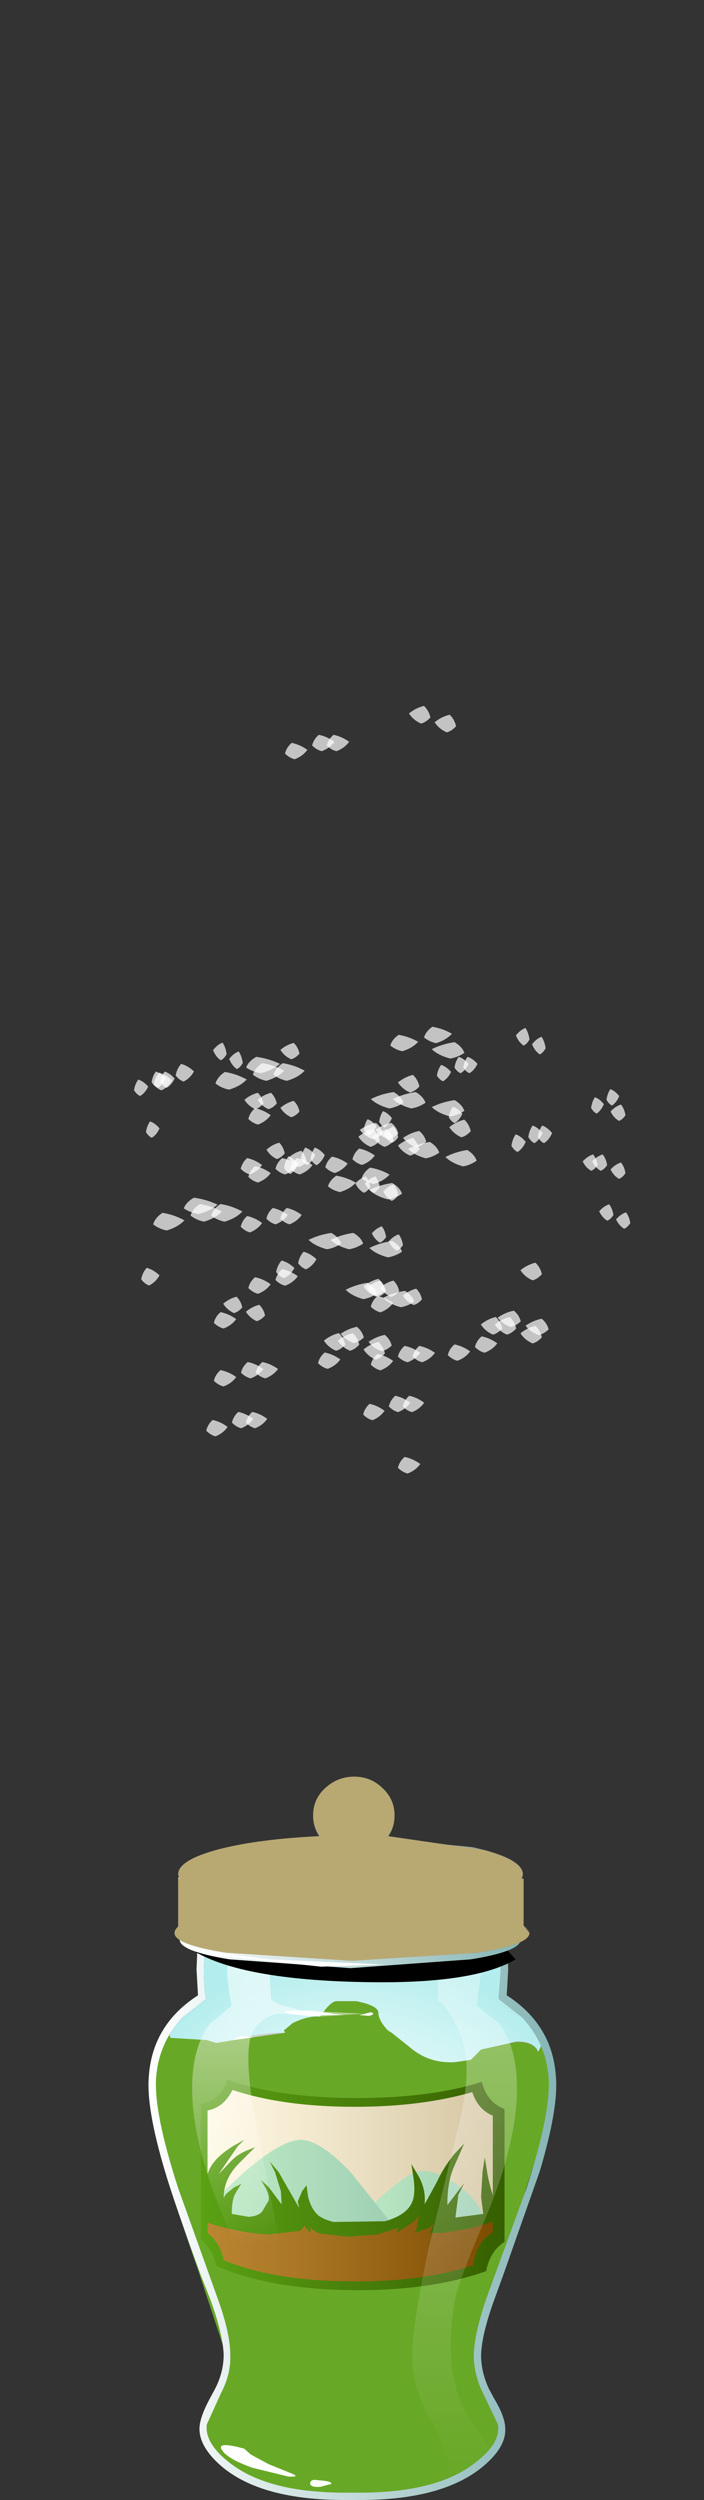 <?xml version="1.0" encoding="UTF-8" standalone="no"?>
<svg xmlns:xlink="http://www.w3.org/1999/xlink" height="170.4px" width="48.0px" xmlns="http://www.w3.org/2000/svg">
  <rect width="100%" height="100%" fill="#333333" stroke="none"/>
  <g transform="matrix(1.0, 0.0, 0.0, 1.0, 0.0, 0.0)">
    <use height="39.35" transform="matrix(1.0, 0.0, 0.0, 1.0, 10.65, 130.55)" width="26.75" xlink:href="#sprite0"/>
    <use height="28.6" transform="matrix(1.0, 0.0, 0.0, 1.0, 10.65, 138.9)" width="26.75" xlink:href="#sprite1"/>
    <use height="7.15" transform="matrix(1.0, 0.0, 0.0, 1.0, 14.3, 163.05)" width="18.85" xlink:href="#sprite2"/>
    <use height="11.4" transform="matrix(1.0, 0.0, 0.0, 1.0, 11.45, 136.4)" width="26.15" xlink:href="#shape3"/>
    <use height="6.9" transform="matrix(1.0, 0.0, 0.0, 1.0, 11.3, 137.2)" width="11.4" xlink:href="#sprite3"/>
    <use height="6.25" transform="matrix(1.0, 0.0, 0.0, 1.0, 24.85, 139.7)" width="11.95" xlink:href="#sprite4"/>
    <use height="1.4" transform="matrix(1.0, 0.0, 0.0, 1.0, 15.35, 138.8)" width="3.35" xlink:href="#sprite5"/>
    <use height="4.2" transform="matrix(1.0, 0.0, 0.0, 1.0, 23.15, 137.25)" width="4.4" xlink:href="#sprite6"/>
    <use height="1.05" transform="matrix(1.0, 0.0, 0.0, 1.0, 28.45, 141.0)" width="3.0" xlink:href="#sprite7"/>
    <use height="1.25" transform="matrix(1.0, 0.0, 0.0, 1.0, 17.6, 138.55)" width="2.15" xlink:href="#sprite8"/>
    <use height="31.9" transform="matrix(1.0, 0.0, 0.0, 1.0, 10.3, 138.3)" width="27.3" xlink:href="#shape10"/>
    <use height="33.8" transform="matrix(1.0, 0.0, 0.0, 1.0, 10.3, 136.4)" width="27.3" xlink:href="#sprite9"/>
    <use height="39.3" transform="matrix(1.0, 0.0, 0.0, 1.0, 13.1, 130.25)" width="21.3" xlink:href="#shape12"/>
    <use height="39.3" transform="matrix(1.0, 0.0, 0.0, 1.0, 28.1, 130.25)" width="7.15" xlink:href="#sprite10"/>
    <use height="40.35" transform="matrix(1.0, 0.0, 0.0, 1.0, 10.1, 130.05)" width="27.85" xlink:href="#shape14"/>
    <use height="2.95" transform="matrix(1.0, 0.0, 0.0, 1.0, 13.25, 132.15)" width="21.9" xlink:href="#sprite11"/>
    <use height="13.05" transform="matrix(1.0, 0.0, 0.0, 1.0, 11.9, 121.1)" width="24.2" xlink:href="#shape16"/>
    <use height="12.55" transform="matrix(1.0, 0.0, 0.0, 1.0, 11.9, 121.1)" width="24.2" xlink:href="#sprite12"/>
    <use height="154.5" transform="matrix(1.0, 0.0, 0.0, 1.0, 0.5, 0.5)" width="47.0" xlink:href="#shape18"/>
    <use height="87.7" transform="matrix(-1.017, 0.0, 0.0, -0.859, 21.68, 117.16)" width="4.2" xlink:href="#morphshape0"/>
    <use height="87.7" transform="matrix(-1.017, 0.0, 0.0, -0.859, 19.83, 117.71)" width="4.2" xlink:href="#morphshape0"/>
    <use height="87.7" transform="matrix(-1.017, 0.0, 0.0, -0.859, 22.68, 117.16)" width="4.2" xlink:href="#morphshape0"/>
    <use height="87.7" transform="matrix(-1.017, 0.0, 0.0, -0.859, 19.83, 113.76)" width="4.2" xlink:href="#morphshape0"/>
    <use height="87.7" transform="matrix(0.974, 0.0, 0.0, -0.926, 24.069, 118.172)" width="4.2" xlink:href="#morphshape0"/>
    <use height="87.7" transform="matrix(0.974, 0.0, 0.0, -0.926, 25.819, 118.772)" width="4.2" xlink:href="#morphshape0"/>
    <use height="87.7" transform="matrix(0.974, 0.0, 0.0, -0.926, 23.119, 118.172)" width="4.2" xlink:href="#morphshape0"/>
    <use height="87.7" transform="matrix(0.974, 0.0, 0.0, -0.926, 25.819, 114.472)" width="4.2" xlink:href="#morphshape0"/>
    <use height="87.7" transform="matrix(-0.972, 0.0, 0.0, -0.859, 20.933, 120.56)" width="4.2" xlink:href="#morphshape0"/>
    <use height="87.7" transform="matrix(-0.972, 0.0, 0.0, -0.859, 19.183, 121.11)" width="4.2" xlink:href="#morphshape0"/>
    <use height="87.7" transform="matrix(-0.972, 0.0, 0.0, -0.859, 21.883, 120.56)" width="4.2" xlink:href="#morphshape0"/>
    <use height="87.7" transform="matrix(-0.972, 0.0, 0.0, -0.859, 19.183, 117.16)" width="4.2" xlink:href="#morphshape0"/>
    <use height="87.7" transform="matrix(1.051, 0.0, 0.0, -0.859, 24.162, 114.76)" width="4.2" xlink:href="#morphshape0"/>
    <use height="87.7" transform="matrix(1.051, 0.0, 0.0, -0.859, 26.061, 115.31)" width="4.2" xlink:href="#morphshape0"/>
    <use height="87.7" transform="matrix(1.051, 0.0, 0.0, -0.859, 23.111, 114.76)" width="4.2" xlink:href="#morphshape0"/>
    <use height="87.7" transform="matrix(-1.017, 0.0, 0.0, -0.87, 21.68, 125.219)" width="4.2" xlink:href="#morphshape0"/>
    <use height="87.7" transform="matrix(-1.017, 0.0, 0.0, -0.87, 19.83, 125.769)" width="4.2" xlink:href="#morphshape0"/>
    <use height="87.7" transform="matrix(0.869, 0.0, 0.0, -0.859, 16.393, 112.71)" width="4.2" xlink:href="#morphshape0"/>
    <use height="87.7" transform="matrix(0.869, 0.0, 0.0, -0.859, 17.943, 113.26)" width="4.2" xlink:href="#morphshape0"/>
    <use height="87.7" transform="matrix(0.869, 0.0, 0.0, -0.859, 15.493, 112.71)" width="4.2" xlink:href="#morphshape0"/>
    <use height="87.7" transform="matrix(0.869, 0.0, 0.0, -0.859, 17.943, 109.31)" width="4.2" xlink:href="#morphshape0"/>
    <use height="87.7" transform="matrix(-0.833, 0.0, 0.0, -0.926, 14.351, 113.722)" width="4.2" xlink:href="#morphshape0"/>
    <use height="87.7" transform="matrix(-0.833, 0.0, 0.0, -0.926, 12.851, 114.322)" width="4.2" xlink:href="#morphshape0"/>
    <use height="87.7" transform="matrix(0.831, 0.0, 0.0, -0.859, 17.047, 116.11)" width="4.2" xlink:href="#morphshape0"/>
    <use height="87.7" transform="matrix(0.831, 0.0, 0.0, -0.859, 18.547, 116.66)" width="4.2" xlink:href="#morphshape0"/>
    <use height="87.7" transform="matrix(-1.017, 0.0, 0.0, -0.859, 26.93, 116.51)" width="4.2" xlink:href="#morphshape0"/>
    <use height="87.7" transform="matrix(-1.017, 0.0, 0.0, -0.859, 25.08, 117.06)" width="4.2" xlink:href="#morphshape0"/>
    <use height="87.7" transform="matrix(0.974, 0.0, 0.0, -0.926, 29.319, 117.522)" width="4.2" xlink:href="#morphshape0"/>
    <use height="87.7" transform="matrix(1.484, 0.0, 0.0, -0.859, 20.531, 122.26)" width="4.2" xlink:href="#morphshape0"/>
    <use height="87.7" transform="matrix(1.484, 0.0, 0.0, -0.859, 23.181, 122.81)" width="4.2" xlink:href="#morphshape0"/>
    <use height="87.7" transform="matrix(1.484, 0.0, 0.0, -0.859, 19.031, 122.26)" width="4.2" xlink:href="#morphshape0"/>
    <use height="87.7" transform="matrix(1.484, 0.0, 0.0, -0.859, 23.181, 118.86)" width="4.2" xlink:href="#morphshape0"/>
    <use height="87.7" transform="matrix(-1.422, 0.0, 0.0, -0.926, 17.044, 123.272)" width="4.2" xlink:href="#morphshape0"/>
    <use height="87.7" transform="matrix(-1.422, 0.0, 0.0, -0.926, 14.494, 123.872)" width="4.2" xlink:href="#morphshape0"/>
    <use height="87.7" transform="matrix(-1.422, 0.0, 0.0, -0.926, 18.444, 123.272)" width="4.2" xlink:href="#morphshape0"/>
    <use height="87.7" transform="matrix(1.419, 0.0, 0.0, -0.859, 21.653, 125.66)" width="4.2" xlink:href="#morphshape0"/>
    <use height="87.7" transform="matrix(1.419, 0.0, 0.0, -0.859, 24.203, 126.21)" width="4.2" xlink:href="#morphshape0"/>
    <use height="87.7" transform="matrix(-1.535, 0.0, 0.0, -0.859, 16.908, 119.86)" width="4.2" xlink:href="#morphshape0"/>
    <use height="87.7" transform="matrix(-1.269, 0.0, 0.0, -0.859, 28.277, 117.81)" width="4.2" xlink:href="#morphshape0"/>
    <use height="87.7" transform="matrix(-1.269, 0.0, 0.0, -0.859, 25.977, 118.36)" width="4.2" xlink:href="#morphshape0"/>
    <use height="87.7" transform="matrix(0.678, 0.0, 0.0, -0.859, 39.463, 116.91)" width="4.2" xlink:href="#morphshape0"/>
    <use height="87.7" transform="matrix(0.678, 0.0, 0.0, -0.859, 40.713, 117.46)" width="4.2" xlink:href="#morphshape0"/>
    <use height="87.7" transform="matrix(0.678, 0.0, 0.0, -0.859, 38.813, 116.91)" width="4.2" xlink:href="#morphshape0"/>
    <use height="87.7" transform="matrix(0.678, 0.0, 0.0, -0.859, 40.713, 113.51)" width="4.2" xlink:href="#morphshape0"/>
    <use height="87.7" transform="matrix(-0.649, 0.0, 0.0, -0.926, 37.871, 117.922)" width="4.2" xlink:href="#morphshape0"/>
    <use height="87.7" transform="matrix(-0.649, 0.0, 0.0, -0.926, 36.721, 118.522)" width="4.2" xlink:href="#morphshape0"/>
    <use height="87.7" transform="matrix(-0.649, 0.0, 0.0, -0.926, 38.521, 117.922)" width="4.2" xlink:href="#morphshape0"/>
    <use height="87.7" transform="matrix(0.648, 0.0, 0.0, -0.859, 39.978, 120.31)" width="4.2" xlink:href="#morphshape0"/>
    <use height="87.7" transform="matrix(0.648, 0.0, 0.0, -0.859, 41.128, 120.86)" width="4.2" xlink:href="#morphshape0"/>
    <use height="87.7" transform="matrix(-0.58, 0.0, 0.0, -0.859, 43.005, 112.46)" width="4.2" xlink:href="#morphshape0"/>
    <use height="87.7" transform="matrix(-0.58, 0.0, 0.0, -0.859, 41.955, 113.01)" width="4.2" xlink:href="#morphshape0"/>
    <use height="87.7" transform="matrix(-0.645, 0.0, 0.0, -0.859, 32.826, 110.26)" width="4.2" xlink:href="#morphshape0"/>
    <use height="87.7" transform="matrix(-0.645, 0.0, 0.0, -0.859, 31.626, 110.81)" width="4.2" xlink:href="#morphshape0"/>
    <use height="87.7" transform="matrix(-0.645, 0.0, 0.0, -0.859, 33.426, 110.26)" width="4.2" xlink:href="#morphshape0"/>
    <use height="87.7" transform="matrix(0.618, 0.0, 0.0, -0.926, 34.341, 111.272)" width="4.2" xlink:href="#morphshape0"/>
    <use height="87.7" transform="matrix(0.618, 0.0, 0.0, -0.926, 35.441, 111.872)" width="4.2" xlink:href="#morphshape0"/>
    <use height="87.7" transform="matrix(-0.617, 0.0, 0.0, -0.859, 32.36, 113.66)" width="4.2" xlink:href="#morphshape0"/>
    <use height="87.7" transform="matrix(-1.017, 0.0, 0.0, -0.859, 30.03, 129.96)" width="4.2" xlink:href="#morphshape0"/>
    <use height="87.7" transform="matrix(-1.017, 0.0, 0.0, -0.859, 28.18, 130.51)" width="4.2" xlink:href="#morphshape0"/>
    <use height="87.7" transform="matrix(-1.017, 0.0, 0.0, -0.859, 31.03, 129.96)" width="4.2" xlink:href="#morphshape0"/>
    <use height="87.7" transform="matrix(-1.017, 0.0, 0.0, -0.859, 28.18, 126.56)" width="4.2" xlink:href="#morphshape0"/>
    <use height="87.7" transform="matrix(0.974, 0.0, 0.0, -0.926, 32.419, 130.972)" width="4.2" xlink:href="#morphshape0"/>
    <use height="87.7" transform="matrix(0.974, 0.0, 0.0, -0.926, 34.169, 131.572)" width="4.2" xlink:href="#morphshape0"/>
    <use height="87.7" transform="matrix(0.974, 0.0, 0.0, -0.926, 31.468, 130.972)" width="4.2" xlink:href="#morphshape0"/>
    <use height="87.7" transform="matrix(0.974, 0.0, 0.0, -0.926, 34.169, 127.272)" width="4.2" xlink:href="#morphshape0"/>
    <use height="87.7" transform="matrix(-0.972, 0.0, 0.0, -0.859, 29.283, 133.36)" width="4.2" xlink:href="#morphshape0"/>
    <use height="87.7" transform="matrix(-0.972, 0.0, 0.0, -0.859, 27.533, 133.91)" width="4.2" xlink:href="#morphshape0"/>
    <use height="87.7" transform="matrix(-0.972, 0.0, 0.0, -0.859, 30.233, 133.36)" width="4.2" xlink:href="#morphshape0"/>
    <use height="87.7" transform="matrix(1.051, 0.0, 0.0, -0.859, 32.511, 127.56)" width="4.2" xlink:href="#morphshape0"/>
    <use height="87.7" transform="matrix(1.051, 0.0, 0.0, -0.859, 34.411, 128.11)" width="4.2" xlink:href="#morphshape0"/>
    <use height="87.7" transform="matrix(-1.017, 0.0, 0.0, -0.87, 30.03, 138.019)" width="4.2" xlink:href="#morphshape0"/>
    <use height="87.7" transform="matrix(0.869, 0.0, 0.0, -0.859, 24.743, 125.51)" width="4.2" xlink:href="#morphshape0"/>
    <use height="87.7" transform="matrix(0.869, 0.0, 0.0, -0.859, 26.293, 126.06)" width="4.2" xlink:href="#morphshape0"/>
    <use height="87.7" transform="matrix(0.869, 0.0, 0.0, -0.859, 23.843, 125.51)" width="4.2" xlink:href="#morphshape0"/>
    <use height="87.7" transform="matrix(-0.833, 0.0, 0.0, -0.926, 22.701, 126.522)" width="4.2" xlink:href="#morphshape0"/>
    <use height="87.7" transform="matrix(-0.833, 0.0, 0.0, -0.926, 21.201, 127.122)" width="4.2" xlink:href="#morphshape0"/>
    <use height="87.7" transform="matrix(-1.017, 0.0, 0.0, -0.859, 35.28, 129.31)" width="4.2" xlink:href="#morphshape0"/>
    <use height="87.7" transform="matrix(-1.017, 0.0, 0.0, -0.859, 33.43, 129.86)" width="4.2" xlink:href="#morphshape0"/>
    <use height="87.7" transform="matrix(-1.017, 0.0, 0.0, -0.859, 24.18, 88.31)" width="4.2" xlink:href="#morphshape0"/>
    <use height="87.7" transform="matrix(-1.017, 0.0, 0.0, -0.859, 22.33, 88.86)" width="4.2" xlink:href="#morphshape0"/>
    <use height="87.7" transform="matrix(-1.017, 0.0, 0.0, -0.859, 25.18, 88.31)" width="4.2" xlink:href="#morphshape0"/>
    <use height="87.7" transform="matrix(0.974, 0.0, 0.0, -0.926, 26.569, 89.322)" width="4.2" xlink:href="#morphshape0"/>
    <use height="87.7" transform="matrix(0.974, 0.0, 0.0, -0.926, 28.319, 89.922)" width="4.2" xlink:href="#morphshape0"/>
    <use height="87.7" transform="matrix(1.484, 0.0, 0.0, -0.859, 24.781, 112.66)" width="4.2" xlink:href="#morphshape0"/>
    <use height="87.7" transform="matrix(1.484, 0.0, 0.0, -0.859, 27.431, 113.21)" width="4.2" xlink:href="#morphshape0"/>
    <use height="87.7" transform="matrix(1.484, 0.0, 0.0, -0.859, 23.281, 112.66)" width="4.2" xlink:href="#morphshape0"/>
    <use height="87.7" transform="matrix(1.484, 0.0, 0.0, -0.859, 27.431, 109.26)" width="4.2" xlink:href="#morphshape0"/>
    <use height="87.7" transform="matrix(-1.422, 0.0, 0.0, -0.926, 21.294, 113.672)" width="4.2" xlink:href="#morphshape0"/>
    <use height="87.7" transform="matrix(-1.422, 0.0, 0.0, -0.926, 18.744, 114.272)" width="4.2" xlink:href="#morphshape0"/>
    <use height="87.7" transform="matrix(-1.422, 0.0, 0.0, -0.926, 22.694, 113.672)" width="4.2" xlink:href="#morphshape0"/>
    <use height="87.7" transform="matrix(1.419, 0.0, 0.0, -0.859, 25.903, 116.06)" width="4.2" xlink:href="#morphshape0"/>
    <use height="87.7" transform="matrix(1.419, 0.0, 0.0, -0.859, 28.453, 116.61)" width="4.2" xlink:href="#morphshape0"/>
    <use height="87.7" transform="matrix(-1.535, 0.0, 0.0, -0.859, 21.158, 110.26)" width="4.2" xlink:href="#morphshape0"/>
    <use height="87.7" transform="matrix(-1.269, 0.0, 0.0, -0.859, 32.527, 108.21)" width="4.2" xlink:href="#morphshape0"/>
    <use height="87.7" transform="matrix(-1.269, 0.0, 0.0, -0.859, 30.227, 108.76)" width="4.2" xlink:href="#morphshape0"/>
    <use height="87.7" transform="matrix(0.678, 0.0, 0.0, -0.859, 23.963, 118.41)" width="4.2" xlink:href="#morphshape0"/>
    <use height="87.7" transform="matrix(0.678, 0.0, 0.0, -0.859, 25.213, 118.96)" width="4.2" xlink:href="#morphshape0"/>
    <use height="87.7" transform="matrix(0.678, 0.0, 0.0, -0.859, 23.313, 118.41)" width="4.2" xlink:href="#morphshape0"/>
    <use height="87.7" transform="matrix(0.678, 0.0, 0.0, -0.859, 25.213, 115.01)" width="4.2" xlink:href="#morphshape0"/>
    <use height="87.7" transform="matrix(-0.649, 0.0, 0.0, -0.926, 22.371, 119.422)" width="4.2" xlink:href="#morphshape0"/>
    <use height="87.7" transform="matrix(-0.649, 0.0, 0.0, -0.926, 21.221, 120.022)" width="4.2" xlink:href="#morphshape0"/>
    <use height="87.7" transform="matrix(-0.649, 0.0, 0.0, -0.926, 23.021, 119.422)" width="4.2" xlink:href="#morphshape0"/>
    <use height="87.7" transform="matrix(0.648, 0.0, 0.0, -0.859, 24.478, 121.81)" width="4.2" xlink:href="#morphshape0"/>
    <use height="87.7" transform="matrix(0.648, 0.0, 0.0, -0.859, 25.628, 122.36)" width="4.2" xlink:href="#morphshape0"/>
    <use height="87.7" transform="matrix(-0.58, 0.0, 0.0, -0.859, 27.505, 113.96)" width="4.2" xlink:href="#morphshape0"/>
    <use height="87.7" transform="matrix(-0.58, 0.0, 0.0, -0.859, 26.454, 114.51)" width="4.2" xlink:href="#morphshape0"/>
    <use height="87.7" transform="matrix(-0.645, 0.0, 0.0, -0.859, 12.176, 111.26)" width="4.2" xlink:href="#morphshape0"/>
    <use height="87.7" transform="matrix(-0.645, 0.0, 0.0, -0.859, 10.976, 111.81)" width="4.2" xlink:href="#morphshape0"/>
    <use height="87.7" transform="matrix(-0.645, 0.0, 0.0, -0.859, 12.776, 111.26)" width="4.2" xlink:href="#morphshape0"/>
    <use height="87.7" transform="matrix(0.618, 0.0, 0.0, -0.926, 13.691, 112.272)" width="4.2" xlink:href="#morphshape0"/>
    <use height="87.7" transform="matrix(0.618, 0.0, 0.0, -0.926, 14.791, 112.872)" width="4.2" xlink:href="#morphshape0"/>
    <use height="87.7" transform="matrix(-0.617, 0.0, 0.0, -0.859, 11.71, 114.66)" width="4.2" xlink:href="#morphshape0"/>
    <use height="87.7" transform="matrix(-1.017, 0.0, 0.0, -0.859, 19.33, 131.06)" width="4.2" xlink:href="#morphshape0"/>
    <use height="87.7" transform="matrix(-1.017, 0.0, 0.0, -0.859, 17.48, 131.61)" width="4.2" xlink:href="#morphshape0"/>
    <use height="87.7" transform="matrix(-1.017, 0.0, 0.0, -0.859, 20.33, 131.06)" width="4.2" xlink:href="#morphshape0"/>
    <use height="87.7" transform="matrix(-1.017, 0.0, 0.0, -0.859, 17.48, 127.66)" width="4.2" xlink:href="#morphshape0"/>
    <use height="87.7" transform="matrix(0.974, 0.0, 0.0, -0.926, 21.718, 132.072)" width="4.2" xlink:href="#morphshape0"/>
    <use height="87.7" transform="matrix(0.974, 0.0, 0.0, -0.926, 23.468, 132.672)" width="4.2" xlink:href="#morphshape0"/>
    <use height="87.7" transform="matrix(0.974, 0.0, 0.0, -0.926, 20.768, 132.072)" width="4.2" xlink:href="#morphshape0"/>
    <use height="87.7" transform="matrix(0.974, 0.0, 0.0, -0.926, 23.468, 128.372)" width="4.2" xlink:href="#morphshape0"/>
    <use height="87.7" transform="matrix(-0.972, 0.0, 0.0, -0.859, 18.583, 134.46)" width="4.2" xlink:href="#morphshape0"/>
    <use height="87.7" transform="matrix(-0.972, 0.0, 0.0, -0.859, 16.833, 135.01)" width="4.2" xlink:href="#morphshape0"/>
    <use height="87.7" transform="matrix(-0.972, 0.0, 0.0, -0.859, 19.533, 134.46)" width="4.2" xlink:href="#morphshape0"/>
    <use height="87.7" transform="matrix(1.051, 0.0, 0.0, -0.859, 21.811, 128.66)" width="4.2" xlink:href="#morphshape0"/>
    <use height="87.7" transform="matrix(1.051, 0.0, 0.0, -0.859, 23.712, 129.21)" width="4.2" xlink:href="#morphshape0"/>
    <use height="87.7" transform="matrix(0.869, 0.0, 0.0, -0.859, 14.043, 126.61)" width="4.2" xlink:href="#morphshape0"/>
    <use height="87.7" transform="matrix(0.869, 0.0, 0.0, -0.859, 15.593, 127.16)" width="4.2" xlink:href="#morphshape0"/>
    <use height="87.7" transform="matrix(-0.833, 0.0, 0.0, -0.926, 12.001, 127.622)" width="4.2" xlink:href="#morphshape0"/>
    <use height="87.7" transform="matrix(-1.017, 0.0, 0.0, -0.859, 24.58, 130.41)" width="4.2" xlink:href="#morphshape0"/>
  </g>
  <defs>
    <g id="sprite0" transform="matrix(1.0, 0.0, 0.0, 1.0, -0.05, 0.0)">
      <use height="39.35" transform="matrix(1.0, 0.0, 0.0, 1.0, 0.05, 0.0)" width="26.75" xlink:href="#shape0"/>
    </g>
    <g id="shape0" transform="matrix(1.0, 0.0, 0.0, 1.0, -0.05, 0.0)">
      <path d="M26.8 11.0 Q27.0 13.35 25.3 18.6 L22.6 26.0 Q21.75 28.45 21.7 29.95 21.7 31.25 22.3 32.5 L23.35 34.7 Q23.55 35.9 22.0 37.15 19.35 39.35 13.4 39.35 7.45 39.35 4.85 37.15 3.35 35.9 3.5 34.7 L4.5 32.5 Q5.15 31.25 5.1 29.95 5.1 28.45 4.2 26.0 L1.55 18.6 Q-0.15 13.35 0.05 11.0 0.25 8.65 1.85 6.95 L3.45 5.7 Q3.3 5.1 3.3 3.7 L3.45 0.0 23.4 0.0 23.55 3.7 23.4 5.7 25.0 6.95 Q26.6 8.65 26.8 11.0" fill="url(#gradient0)" fill-rule="evenodd" stroke="none"/>
    </g>
    <radialGradient cx="0" cy="0" gradientTransform="matrix(0.021, 0.0, 0.0, -0.021, 13.4, 19.65)" gradientUnits="userSpaceOnUse" id="gradient0" r="819.2" spreadMethod="pad">
      <stop offset="0.0" stop-color="#ffffff"/>
      <stop offset="0.2" stop-color="#f9fefe"/>
      <stop offset="0.475" stop-color="#e8f9f9"/>
      <stop offset="0.788" stop-color="#cbf3f3"/>
      <stop offset="1.0" stop-color="#b4eded"/>
    </radialGradient>
    <g id="sprite1" transform="matrix(1.0, 0.0, 0.0, 1.0, -0.05, 0.0)">
      <use height="28.6" transform="matrix(1.0, 0.0, 0.0, 1.0, 0.05, 0.0)" width="26.75" xlink:href="#shape1"/>
    </g>
    <g id="shape1" transform="matrix(1.0, 0.0, 0.0, 1.0, -0.05, 0.0)">
      <path d="M22.6 17.65 Q21.75 20.1 21.7 21.6 21.7 22.9 22.3 24.15 L23.3 26.25 Q23.55 27.4 22.25 28.6 L22.55 27.75 Q22.55 26.25 19.8 25.2 17.05 24.15 13.15 24.15 9.3 24.15 6.6 25.15 3.9 26.15 3.75 27.6 3.3 26.75 3.65 25.85 L4.5 24.15 Q5.15 22.9 5.1 21.6 5.1 20.1 4.2 17.65 L1.55 10.25 Q-0.15 5.0 0.05 2.65 0.1 1.3 0.85 0.0 0.55 1.15 0.75 3.5 1.0 6.35 1.9 8.65 5.05 16.75 6.05 20.15 L7.05 23.45 13.05 22.95 Q15.7 23.1 18.3 24.0 20.05 24.6 20.8 25.1 20.35 24.8 20.2 23.85 19.95 22.25 20.9 19.45 L24.0 11.4 Q25.9 6.55 26.2 4.95 L26.65 1.75 26.8 2.65 Q27.0 5.0 25.3 10.25 L22.6 17.65" fill="#000000" fill-rule="evenodd" stroke="none"/>
    </g>
    <g id="sprite2" transform="matrix(1.0, 0.0, 0.0, 1.0, 0.0, 0.0)">
      <use height="7.15" transform="matrix(1.0, 0.0, 0.0, 1.0, 0.0, 0.0)" width="18.85" xlink:href="#shape2"/>
    </g>
    <g id="shape2" transform="matrix(1.0, 0.0, 0.0, 1.0, 0.0, 0.0)">
      <path d="M18.85 3.6 Q18.85 5.05 16.1 6.1 13.35 7.15 9.45 7.15 5.55 7.15 2.8 6.1 0.0 5.05 0.0 3.6 0.0 2.1 2.8 1.05 5.55 0.0 9.45 0.0 13.35 0.0 16.1 1.05 18.85 2.1 18.85 3.6" fill="url(#gradient1)" fill-rule="evenodd" stroke="none"/>
    </g>
    <radialGradient cx="0" cy="0" gradientTransform="matrix(0.01, 0.0, 0.0, -0.004, 9.45, 3.6)" gradientUnits="userSpaceOnUse" id="gradient1" r="819.2" spreadMethod="pad">
      <stop offset="0.369" stop-color="#919191"/>
      <stop offset="1.0" stop-color="#ffffff"/>
    </radialGradient>
    <g id="shape3" transform="matrix(1.0, 0.0, 0.0, 1.0, -11.45, -136.4)">
      <path d="M35.2 139.15 Q36.5 139.1 36.8 140.05 L37.55 142.5 Q37.8 143.85 36.8 143.85 36.2 143.85 32.6 145.8 29.1 147.65 27.9 147.5 L25.3 147.7 21.55 147.4 11.8 144.2 Q11.45 142.55 11.45 141.05 L11.45 138.9 14.1 139.05 14.75 139.25 15.95 139.05 Q17.6 138.55 19.45 138.55 L19.35 138.4 19.95 137.9 Q20.95 137.4 21.8 137.45 L22.2 136.95 Q22.65 136.4 22.95 136.4 L24.3 136.4 25.05 136.6 25.8 137.2 Q25.8 137.7 26.45 138.4 L26.7 138.55 27.95 139.55 Q29.3 140.7 31.1 140.55 L32.1 140.4 32.8 139.7 35.2 139.15" fill="url(#gradient2)" fill-rule="evenodd" stroke="none"/>
    </g>
    <linearGradient gradientTransform="matrix(0.016, 0.0, 0.0, -0.016, 24.5, 142.1)" gradientUnits="userSpaceOnUse" id="gradient2" spreadMethod="pad" x1="-819.2" x2="819.2">
      <stop offset="0.0" stop-color="#dedede"/>
      <stop offset="1.0" stop-color="#9e9e9e"/>
    </linearGradient>
    <g id="sprite3" transform="matrix(1.0, 0.0, 0.0, 1.0, 0.0, 0.0)">
      <use height="6.9" transform="matrix(1.0, 0.0, 0.0, 1.0, 0.0, 0.0)" width="11.4" xlink:href="#shape4"/>
    </g>
    <g id="shape4" transform="matrix(1.0, 0.0, 0.0, 1.0, 0.0, 0.0)">
      <path d="M10.4 1.45 L10.05 2.2 Q10.0 3.0 9.55 3.1 L8.5 3.75 Q8.05 4.0 7.55 4.2 L7.5 4.75 7.5 4.85 8.1 5.4 9.15 6.1 Q9.55 6.35 9.4 6.45 L8.3 6.75 6.55 6.85 Q4.8 6.6 3.4 5.95 L0.0 4.2 0.15 1.7 Q2.4 3.6 3.25 3.75 L5.05 3.95 8.15 2.45 9.4 1.5 10.15 0.75 10.5 0.25 11.4 0.0 10.9 0.7 10.4 1.45" fill="#ffffff" fill-rule="evenodd" stroke="none"/>
    </g>
    <g id="sprite4" transform="matrix(1.0, 0.0, 0.0, 1.0, 0.0, 0.0)">
      <use height="6.25" transform="matrix(1.0, 0.0, 0.0, 1.0, 0.0, 0.0)" width="11.95" xlink:href="#shape5"/>
    </g>
    <g id="shape5" transform="matrix(1.0, 0.0, 0.0, 1.0, 0.0, 0.0)">
      <path d="M10.5 2.85 L8.45 4.85 Q7.25 6.15 5.1 6.25 2.8 6.4 1.2 5.4 L0.0 4.35 3.0 4.1 4.25 3.45 Q5.1 3.05 6.35 2.8 7.15 2.65 7.35 2.25 L7.7 1.6 Q7.95 0.85 8.2 0.75 L9.1 0.45 Q10.75 -0.25 10.45 0.25 9.65 1.4 10.0 1.35 L11.85 0.0 11.9 1.05 Q11.7 2.25 10.5 2.85" fill="#ffffff" fill-rule="evenodd" stroke="none"/>
    </g>
    <g id="sprite5" transform="matrix(1.0, 0.0, 0.0, 1.0, 0.0, 0.0)">
      <use height="1.4" transform="matrix(1.0, 0.0, 0.0, 1.0, 0.0, 0.0)" width="3.35" xlink:href="#shape6"/>
    </g>
    <g id="shape6" transform="matrix(1.0, 0.0, 0.0, 1.0, 0.0, 0.0)">
      <path d="M2.7 0.15 Q3.65 0.05 3.25 0.35 L1.95 1.1 0.0 1.15 0.6 0.25 Q0.85 -0.1 1.45 0.0 L2.7 0.15" fill="#ffffff" fill-rule="evenodd" stroke="none"/>
    </g>
    <g id="sprite6" transform="matrix(1.0, 0.0, 0.0, 1.0, 0.05, 0.0)">
      <use height="4.2" transform="matrix(1.0, 0.0, 0.0, 1.0, -0.05, 0.0)" width="4.4" xlink:href="#shape7"/>
    </g>
    <g id="shape7" transform="matrix(1.0, 0.0, 0.0, 1.0, 0.05, 0.0)">
      <path d="M3.6 1.65 L4.25 2.8 3.15 2.65 4.0 3.7 4.35 4.2 3.25 4.2 1.35 3.95 0.65 3.8 0.4 3.55 Q0.3 3.3 0.35 2.85 L0.4 1.95 0.25 1.45 0.0 1.3 Q-0.15 1.05 0.5 0.95 0.9 0.15 1.3 0.1 L1.6 0.0 2.5 0.45 3.6 1.65" fill="#000000" fill-rule="evenodd" stroke="none"/>
    </g>
    <g id="sprite7" transform="matrix(1.0, 0.0, 0.0, 1.0, 0.05, 0.0)">
      <use height="1.05" transform="matrix(1.0, 0.0, 0.0, 1.0, -0.05, 0.0)" width="3.0" xlink:href="#shape8"/>
    </g>
    <g id="shape8" transform="matrix(1.0, 0.0, 0.0, 1.0, 0.05, 0.0)">
      <path d="M2.1 0.05 Q3.1 0.15 2.95 0.45 2.8 0.75 1.95 0.95 L1.3 1.05 0.95 0.8 0.05 0.4 Q-0.25 0.25 0.5 0.1 L2.1 0.05" fill="#000000" fill-rule="evenodd" stroke="none"/>
    </g>
    <g id="sprite8" transform="matrix(1.0, 0.0, 0.0, 1.0, 0.0, 0.0)">
      <use height="1.25" transform="matrix(1.0, 0.0, 0.0, 1.0, 0.0, 0.0)" width="2.15" xlink:href="#shape9"/>
    </g>
    <g id="shape9" transform="matrix(1.0, 0.0, 0.0, 1.0, 0.0, 0.0)">
      <path d="M1.85 0.4 L0.2 1.25 Q-0.3 1.35 0.45 0.85 1.15 0.35 1.85 0.0 2.5 -0.1 1.85 0.4" fill="#000000" fill-rule="evenodd" stroke="none"/>
    </g>
    <g id="shape10" transform="matrix(1.0, 0.0, 0.0, 1.0, -10.3, -138.3)">
      <path d="M37.0 139.25 Q37.8 141.25 37.55 143.35 37.35 144.8 35.05 151.65 L32.7 159.05 32.7 161.25 Q32.75 162.45 32.95 162.7 34.3 164.6 34.3 165.8 34.3 166.9 32.15 168.45 29.45 170.3 25.95 170.2 L19.6 169.65 Q17.15 169.1 15.45 167.7 13.85 166.45 13.7 165.6 13.6 165.15 14.05 164.45 15.6 161.95 15.35 160.3 L13.5 154.7 Q11.8 149.85 11.6 148.6 L10.65 144.65 Q10.05 142.0 10.55 140.35 10.85 139.2 11.5 138.3 11.6 140.2 15.35 141.95 17.55 142.9 20.0 142.85 L23.35 142.15 Q25.25 141.75 26.4 142.9 28.6 145.1 32.2 143.65 35.6 142.25 37.0 139.25" fill="url(#gradient3)" fill-rule="evenodd" stroke="none"/>
      <path d="M15.95 142.65 L16.55 142.55 Q17.1 143.0 16.7 143.65 16.45 144.05 16.05 143.75 15.65 143.5 15.85 143.2 L15.8 142.9 Q15.8 142.8 15.95 142.65" fill="url(#gradient4)" fill-rule="evenodd" stroke="none"/>
      <path d="M18.3 145.2 Q17.8 145.2 17.8 144.7 17.8 144.2 18.3 144.2 18.8 144.2 18.8 144.7 18.8 145.2 18.3 145.2" fill="url(#gradient5)" fill-rule="evenodd" stroke="none"/>
      <path d="M12.8 142.05 L12.9 142.05 12.95 142.05 Q13.45 142.05 13.35 142.55 L13.05 143.15 12.55 143.15 12.3 142.7 12.3 142.55 Q12.3 142.05 12.8 142.05" fill="url(#gradient6)" fill-rule="evenodd" stroke="none"/>
      <path d="M13.75 145.5 Q13.85 145.95 13.35 146.1 12.9 146.25 12.8 145.75 L12.8 145.7 Q12.4 145.5 12.65 145.05 12.9 144.65 13.3 144.85 13.75 145.1 13.75 145.5" fill="url(#gradient7)" fill-rule="evenodd" stroke="none"/>
      <path d="M14.35 144.6 Q13.9 144.6 13.9 144.1 13.9 143.6 14.35 143.6 14.85 143.6 14.85 144.1 14.85 144.6 14.35 144.6" fill="url(#gradient8)" fill-rule="evenodd" stroke="none"/>
      <path d="M15.3 146.35 L15.5 146.45 Q15.85 146.35 16.0 146.75 16.2 147.2 15.8 147.65 L15.2 147.7 Q14.5 147.45 14.7 146.65 14.8 146.2 15.3 146.35" fill="url(#gradient9)" fill-rule="evenodd" stroke="none"/>
      <path d="M17.85 148.2 L18.15 148.25 Q18.55 148.15 18.8 148.6 19.05 149.1 18.65 149.45 L17.8 149.5 Q17.4 149.25 17.35 148.7 17.35 148.2 17.85 148.2" fill="url(#gradient10)" fill-rule="evenodd" stroke="none"/>
      <path d="M20.4 146.25 L20.7 146.85 20.45 147.4 Q19.9 147.65 19.45 147.15 19.1 146.8 19.45 146.45 L19.65 146.3 19.7 146.25 Q20.05 145.9 20.4 146.25" fill="url(#gradient11)" fill-rule="evenodd" stroke="none"/>
      <path d="M13.95 148.45 Q14.35 148.15 14.65 148.6 L14.8 149.3 14.5 149.75 13.95 149.65 13.8 149.5 Q13.55 149.4 13.6 149.05 13.65 148.6 13.95 148.45" fill="url(#gradient12)" fill-rule="evenodd" stroke="none"/>
      <path d="M12.6 147.3 Q12.6 146.8 13.1 146.8 13.6 146.8 13.6 147.3 L13.6 147.35 Q13.6 147.85 13.1 147.85 12.6 147.85 12.6 147.35 L12.6 147.3" fill="url(#gradient13)" fill-rule="evenodd" stroke="none"/>
      <path d="M16.9 149.65 L17.15 149.85 17.3 150.35 Q17.35 150.7 17.0 150.8 L16.45 150.75 16.05 150.1 Q15.9 149.65 16.4 149.55 L16.9 149.65" fill="url(#gradient14)" fill-rule="evenodd" stroke="none"/>
      <path d="M18.95 152.0 Q18.6 151.65 18.95 151.25 19.3 150.9 19.65 151.25 L19.7 151.35 Q20.05 151.7 19.7 152.05 19.35 152.4 19.0 152.05 L18.95 152.0" fill="url(#gradient15)" fill-rule="evenodd" stroke="none"/>
      <path d="M21.7 151.8 Q21.2 151.8 21.2 151.3 21.2 150.8 21.7 150.8 22.2 150.8 22.2 151.3 22.2 151.8 21.7 151.8" fill="url(#gradient16)" fill-rule="evenodd" stroke="none"/>
      <path d="M22.95 148.85 Q22.45 148.85 22.45 148.35 22.45 147.85 22.95 147.85 23.45 147.85 23.45 148.35 23.45 148.85 22.95 148.85" fill="url(#gradient17)" fill-rule="evenodd" stroke="none"/>
      <path d="M24.3 145.3 Q23.8 145.3 23.8 144.8 23.8 144.3 24.3 144.3 24.8 144.3 24.8 144.8 24.8 145.3 24.3 145.3" fill="url(#gradient18)" fill-rule="evenodd" stroke="none"/>
      <path d="M19.15 155.5 L19.2 155.6 Q19.4 155.9 19.0 156.2 L18.95 156.2 18.45 156.25 18.25 156.0 18.2 155.8 18.2 155.6 Q18.2 155.15 18.7 155.15 L18.9 155.2 18.95 155.25 19.15 155.5" fill="url(#gradient19)" fill-rule="evenodd" stroke="none"/>
      <path d="M15.85 153.45 Q15.85 153.1 16.1 153.0 L16.7 152.95 Q17.1 153.2 16.9 153.65 L16.75 153.85 Q16.5 154.1 16.2 154.0 L15.85 153.5 15.85 153.45" fill="url(#gradient20)" fill-rule="evenodd" stroke="none"/>
      <path d="M14.4 151.5 Q14.4 151.0 14.85 151.05 L15.6 151.4 Q15.9 151.75 15.7 152.2 15.5 152.65 15.1 152.4 L14.8 152.05 Q14.4 151.95 14.4 151.5" fill="url(#gradient21)" fill-rule="evenodd" stroke="none"/>
      <path d="M15.7 156.2 L15.3 156.0 Q14.95 155.65 15.25 155.25 15.6 154.85 16.0 155.0 16.4 155.15 16.5 155.65 16.6 156.15 16.1 156.25 L15.7 156.2" fill="url(#gradient22)" fill-rule="evenodd" stroke="none"/>
      <path d="M16.4 157.65 Q16.75 157.45 17.0 157.65 17.35 157.75 17.35 158.2 17.35 158.7 16.85 158.6 16.5 158.6 16.25 158.3 16.0 157.9 16.4 157.65" fill="url(#gradient23)" fill-rule="evenodd" stroke="none"/>
      <path d="M16.5 157.25 Q16.7 156.85 17.1 157.0 17.6 157.15 17.45 157.6 L17.2 158.0 Q16.9 158.4 16.55 158.0 16.2 157.65 16.5 157.25" fill="url(#gradient24)" fill-rule="evenodd" stroke="none"/>
      <path d="M19.3 158.55 Q18.95 158.9 18.6 158.55 18.25 158.2 18.6 157.85 L18.7 157.75 Q19.05 157.4 19.4 157.75 19.75 158.15 19.4 158.5 L19.3 158.55" fill="url(#gradient25)" fill-rule="evenodd" stroke="none"/>
      <path d="M21.6 155.95 Q21.15 155.95 21.15 155.45 21.15 154.95 21.6 154.95 22.1 154.95 22.1 155.45 22.1 155.95 21.6 155.95" fill="url(#gradient26)" fill-rule="evenodd" stroke="none"/>
      <path d="M20.05 162.8 Q19.55 162.85 19.55 162.35 19.55 161.95 19.85 161.85 L20.6 161.9 Q20.95 162.25 20.55 162.55 L20.05 162.8" fill="url(#gradient27)" fill-rule="evenodd" stroke="none"/>
      <path d="M16.95 163.05 Q16.6 162.7 16.95 162.35 17.15 162.15 17.35 162.2 L17.9 162.25 Q18.35 162.5 18.05 162.9 17.45 163.6 16.95 163.05" fill="url(#gradient28)" fill-rule="evenodd" stroke="none"/>
      <path d="M15.3 164.7 Q15.3 164.2 15.8 164.2 16.3 164.2 16.3 164.7 L16.3 164.8 Q16.3 165.3 15.8 165.3 15.3 165.3 15.3 164.8 L15.3 164.7" fill="url(#gradient29)" fill-rule="evenodd" stroke="none"/>
      <path d="M17.55 165.1 Q17.05 165.1 17.05 164.6 17.05 164.1 17.55 164.1 18.05 164.1 18.05 164.6 18.05 165.1 17.55 165.1" fill="url(#gradient30)" fill-rule="evenodd" stroke="none"/>
      <path d="M18.2 166.7 Q17.7 166.7 17.7 166.2 17.7 165.7 18.2 165.7 18.7 165.7 18.7 166.2 18.7 166.7 18.2 166.7" fill="url(#gradient31)" fill-rule="evenodd" stroke="none"/>
      <path d="M20.3 165.35 Q20.3 165.85 19.8 165.85 19.3 165.85 19.3 165.35 L19.3 165.3 Q19.3 164.8 19.8 164.8 20.3 164.8 20.3 165.3 L20.3 165.35" fill="url(#gradient32)" fill-rule="evenodd" stroke="none"/>
      <path d="M18.55 161.3 Q18.05 161.3 18.05 160.8 18.05 160.3 18.55 160.3 19.05 160.3 19.05 160.8 19.05 161.3 18.55 161.3" fill="url(#gradient33)" fill-rule="evenodd" stroke="none"/>
      <path d="M21.95 161.35 Q21.45 161.35 21.45 160.85 21.45 160.35 21.95 160.35 22.45 160.35 22.45 160.85 22.45 161.35 21.95 161.35" fill="url(#gradient34)" fill-rule="evenodd" stroke="none"/>
      <path d="M22.1 160.35 Q21.65 160.35 21.65 159.85 21.65 159.35 22.1 159.35 22.6 159.35 22.6 159.85 22.6 160.35 22.1 160.35" fill="url(#gradient35)" fill-rule="evenodd" stroke="none"/>
      <path d="M22.95 162.2 Q22.95 161.7 23.45 161.7 23.95 161.7 23.95 162.2 L23.95 162.3 Q23.95 162.8 23.45 162.8 22.95 162.8 22.95 162.3 L22.95 162.2" fill="url(#gradient36)" fill-rule="evenodd" stroke="none"/>
      <path d="M26.35 164.05 Q25.9 164.05 25.9 163.55 25.9 163.05 26.35 163.05 26.85 163.05 26.85 163.55 26.85 164.05 26.35 164.05" fill="url(#gradient37)" fill-rule="evenodd" stroke="none"/>
      <path d="M25.3 165.1 Q24.8 165.1 24.8 164.6 24.8 164.1 25.3 164.1 25.8 164.1 25.8 164.6 25.8 165.1 25.3 165.1" fill="url(#gradient38)" fill-rule="evenodd" stroke="none"/>
      <path d="M24.2 164.45 Q23.7 164.45 23.7 163.95 23.7 163.45 24.2 163.45 24.7 163.45 24.7 163.95 24.7 164.45 24.2 164.45" fill="url(#gradient39)" fill-rule="evenodd" stroke="none"/>
      <path d="M23.7 164.65 L23.0 164.75 Q22.6 164.5 22.85 164.1 L23.0 163.85 Q23.3 163.45 23.75 163.75 24.15 164.0 23.9 164.4 L23.7 164.65" fill="url(#gradient40)" fill-rule="evenodd" stroke="none"/>
      <path d="M21.85 165.8 Q21.4 165.8 21.4 165.3 21.4 164.8 21.85 164.8 22.35 164.8 22.35 165.3 22.35 165.8 21.85 165.8" fill="url(#gradient41)" fill-rule="evenodd" stroke="none"/>
      <path d="M22.05 166.6 Q22.05 166.15 22.55 166.15 23.05 166.15 23.05 166.6 L23.05 166.8 Q23.05 167.3 22.55 167.3 22.05 167.3 22.05 166.8 L22.05 166.6" fill="url(#gradient42)" fill-rule="evenodd" stroke="none"/>
      <path d="M20.85 167.6 Q20.4 167.6 20.4 167.1 20.4 166.6 20.85 166.6 21.35 166.6 21.35 167.1 21.35 167.6 20.85 167.6" fill="url(#gradient43)" fill-rule="evenodd" stroke="none"/>
      <path d="M24.05 168.6 Q23.55 168.6 23.55 168.1 23.55 167.6 24.05 167.6 L24.1 167.6 Q24.6 167.6 24.6 168.1 24.6 168.6 24.1 168.6 L24.05 168.6" fill="url(#gradient44)" fill-rule="evenodd" stroke="none"/>
      <path d="M25.55 167.05 Q25.05 167.05 25.05 166.55 25.05 166.05 25.55 166.05 26.05 166.05 26.05 166.55 26.05 167.05 25.55 167.05" fill="url(#gradient45)" fill-rule="evenodd" stroke="none"/>
      <path d="M31.1 167.55 Q30.65 167.55 30.65 167.05 30.65 166.55 31.1 166.55 31.6 166.55 31.6 167.05 31.6 167.55 31.1 167.55" fill="url(#gradient46)" fill-rule="evenodd" stroke="none"/>
      <path d="M30.7 165.95 Q30.2 165.95 30.2 165.45 30.2 164.95 30.7 164.95 31.2 164.95 31.2 165.45 31.2 165.95 30.7 165.95" fill="url(#gradient47)" fill-rule="evenodd" stroke="none"/>
      <path d="M29.2 166.95 Q28.7 166.95 28.7 166.45 28.7 165.95 29.2 165.95 29.7 165.95 29.7 166.45 29.7 166.95 29.2 166.95" fill="url(#gradient48)" fill-rule="evenodd" stroke="none"/>
      <path d="M32.65 165.4 Q32.3 165.75 31.95 165.4 31.6 165.05 31.95 164.7 L32.1 164.45 Q32.35 164.05 32.8 164.3 33.2 164.55 32.95 164.95 L32.65 165.4" fill="url(#gradient49)" fill-rule="evenodd" stroke="none"/>
      <path d="M30.7 162.95 Q30.7 162.45 31.2 162.45 31.7 162.45 31.7 162.95 L31.7 163.05 Q31.7 163.55 31.2 163.55 30.7 163.55 30.7 163.05 L30.7 162.95" fill="url(#gradient50)" fill-rule="evenodd" stroke="none"/>
      <path d="M31.6 160.1 Q31.15 160.1 31.15 159.6 31.15 159.1 31.6 159.1 32.1 159.1 32.1 159.6 32.1 160.1 31.6 160.1" fill="url(#gradient51)" fill-rule="evenodd" stroke="none"/>
      <path d="M29.75 157.95 L30.5 157.85 Q30.9 158.05 30.65 158.45 L30.45 158.8 Q30.25 159.25 29.85 159.0 29.4 158.7 29.6 158.3 L29.75 157.95" fill="url(#gradient52)" fill-rule="evenodd" stroke="none"/>
      <path d="M30.1 158.7 Q29.65 158.75 29.65 158.25 29.65 157.85 29.95 157.75 30.25 157.5 30.6 157.75 31.0 158.0 30.7 158.4 30.5 158.7 30.1 158.7" fill="url(#gradient53)" fill-rule="evenodd" stroke="none"/>
      <path d="M32.7 156.45 Q32.2 156.45 32.2 155.95 32.2 155.45 32.7 155.45 33.2 155.45 33.2 155.95 33.2 156.45 32.7 156.45" fill="url(#gradient54)" fill-rule="evenodd" stroke="none"/>
      <path d="M33.15 153.55 Q32.95 153.95 32.5 153.7 32.05 153.45 32.25 153.05 L32.35 152.85 Q32.6 152.45 33.0 152.7 33.4 152.95 33.2 153.4 L33.15 153.55" fill="url(#gradient55)" fill-rule="evenodd" stroke="none"/>
      <path d="M31.55 153.65 Q31.15 153.9 30.9 153.45 30.65 153.05 31.05 152.8 L31.2 152.6 Q31.45 152.2 31.85 152.45 32.3 152.7 32.05 153.15 L31.55 153.65" fill="url(#gradient56)" fill-rule="evenodd" stroke="none"/>
      <path d="M33.45 148.85 Q33.65 148.55 33.95 148.65 34.1 148.5 34.35 148.5 34.85 148.45 34.8 148.95 34.65 149.8 33.85 149.85 33.6 149.95 33.45 149.65 33.25 149.25 33.45 148.85" fill="url(#gradient57)" fill-rule="evenodd" stroke="none"/>
      <path d="M35.3 146.9 L34.6 147.0 Q34.2 146.75 34.45 146.35 34.55 145.85 35.05 146.0 35.55 146.1 35.45 146.6 L35.3 146.9" fill="url(#gradient58)" fill-rule="evenodd" stroke="none"/>
      <path d="M35.55 143.55 Q35.8 143.95 35.4 144.2 34.95 144.45 34.7 144.05 34.5 143.7 34.65 143.35 34.8 142.9 35.3 143.05 35.8 143.15 35.6 143.6 L35.55 143.55" fill="url(#gradient59)" fill-rule="evenodd" stroke="none"/>
      <path d="M32.55 144.5 L32.55 144.4 Q32.5 143.95 32.95 143.8 L33.1 143.8 33.65 143.85 Q34.0 144.2 33.7 144.55 33.45 144.95 32.9 144.85 32.65 144.85 32.55 144.5" fill="url(#gradient60)" fill-rule="evenodd" stroke="none"/>
      <path d="M30.85 145.9 Q30.45 145.7 30.7 145.25 30.95 144.8 31.35 145.05 L31.45 145.05 Q31.95 145.05 31.95 145.55 31.95 146.05 31.45 146.05 L30.85 145.9" fill="url(#gradient61)" fill-rule="evenodd" stroke="none"/>
      <path d="M31.8 146.75 L32.05 146.5 Q32.2 146.2 32.6 146.3 33.35 146.6 32.95 147.2 32.65 147.75 31.95 147.4 31.55 147.2 31.8 146.75" fill="url(#gradient62)" fill-rule="evenodd" stroke="none"/>
      <path d="M30.05 148.5 L30.05 148.4 Q30.0 147.95 30.45 147.8 30.85 147.7 30.95 148.0 31.2 148.1 31.1 148.45 30.95 148.95 30.5 148.85 L30.4 148.85 Q30.15 148.85 30.05 148.5" fill="url(#gradient63)" fill-rule="evenodd" stroke="none"/>
      <path d="M29.35 149.45 Q28.9 149.45 28.9 148.95 28.9 148.45 29.35 148.45 29.85 148.45 29.85 148.95 29.85 149.45 29.35 149.45" fill="url(#gradient64)" fill-rule="evenodd" stroke="none"/>
      <path d="M30.15 151.75 Q29.8 152.1 29.45 151.75 29.1 151.35 29.45 151.0 L29.5 150.95 Q29.85 150.6 30.2 150.95 30.55 151.3 30.2 151.65 L30.15 151.75" fill="url(#gradient65)" fill-rule="evenodd" stroke="none"/>
      <path d="M31.75 149.85 Q32.1 149.5 32.45 149.85 L32.65 150.15 Q32.75 150.4 32.45 150.65 L32.4 150.7 Q31.95 151.15 31.6 150.6 31.45 150.35 31.6 150.1 L31.75 149.85" fill="url(#gradient66)" fill-rule="evenodd" stroke="none"/>
      <path d="M27.1 152.8 Q27.1 152.3 27.6 152.3 28.0 152.3 28.1 152.6 28.35 152.75 28.25 153.1 28.15 153.6 27.65 153.5 27.2 153.45 27.1 152.8" fill="url(#gradient67)" fill-rule="evenodd" stroke="none"/>
      <path d="M26.1 155.35 Q25.65 155.35 25.65 154.85 25.65 154.35 26.1 154.35 26.6 154.35 26.6 154.85 26.6 155.35 26.1 155.35" fill="url(#gradient68)" fill-rule="evenodd" stroke="none"/>
      <path d="M29.35 155.05 L29.25 154.8 Q28.75 154.4 29.0 153.95 29.2 153.55 29.9 153.65 30.55 153.85 30.65 154.25 30.8 154.85 30.05 155.2 29.65 155.45 29.35 155.05" fill="url(#gradient69)" fill-rule="evenodd" stroke="none"/>
      <path d="M32.2 155.3 Q31.7 155.3 31.7 154.8 31.7 154.3 32.2 154.3 32.7 154.3 32.7 154.8 32.7 155.3 32.2 155.3" fill="url(#gradient70)" fill-rule="evenodd" stroke="none"/>
      <path d="M33.45 150.7 L34.0 150.75 Q34.4 151.0 34.15 151.4 33.55 152.1 33.0 151.55 32.7 151.2 33.05 150.85 L33.45 150.7" fill="url(#gradient71)" fill-rule="evenodd" stroke="none"/>
      <path d="M29.9 161.7 Q29.45 161.45 29.45 161.0 L29.5 160.6 Q29.9 159.9 30.65 160.2 31.35 160.55 30.95 161.3 30.55 162.05 29.9 161.7" fill="url(#gradient72)" fill-rule="evenodd" stroke="none"/>
      <path d="M29.2 163.45 Q29.3 163.25 29.55 163.2 L29.95 163.35 Q30.25 163.65 30.2 164.0 L29.8 164.45 Q29.4 164.7 29.15 164.35 28.75 164.05 29.0 163.7 L29.2 163.45" fill="url(#gradient73)" fill-rule="evenodd" stroke="none"/>
      <path d="M29.0 168.25 Q28.65 167.9 29.0 167.5 29.35 167.15 29.7 167.5 L29.8 167.6 Q30.15 167.95 29.8 168.3 29.45 168.65 29.1 168.3 L29.0 168.25" fill="url(#gradient74)" fill-rule="evenodd" stroke="none"/>
      <path d="M28.2 168.7 Q27.7 168.7 27.7 168.2 27.7 167.7 28.2 167.7 28.7 167.7 28.7 168.2 28.7 168.7 28.2 168.7" fill="url(#gradient75)" fill-rule="evenodd" stroke="none"/>
    </g>
    <linearGradient gradientTransform="matrix(0.017, 0.0, 0.0, -0.017, 23.95, 154.25)" gradientUnits="userSpaceOnUse" id="gradient3" spreadMethod="pad" x1="-819.2" x2="819.2">
      <stop offset="0.0" stop-color="#b5b5b5"/>
      <stop offset="1.0" stop-color="#5e5e5e"/>
    </linearGradient>
    <linearGradient gradientTransform="matrix(0.014, 0.0, 0.0, -0.014, 24.05, 143.2)" gradientUnits="userSpaceOnUse" id="gradient4" spreadMethod="pad" x1="-819.2" x2="819.2">
      <stop offset="0.0" stop-color="#ffffff"/>
      <stop offset="1.0" stop-color="#000000" stop-opacity="0.549"/>
    </linearGradient>
    <linearGradient gradientTransform="matrix(0.014, 0.0, 0.0, -0.014, 24.05, 144.7)" gradientUnits="userSpaceOnUse" id="gradient5" spreadMethod="pad" x1="-819.2" x2="819.2">
      <stop offset="0.0" stop-color="#ffffff"/>
      <stop offset="1.0" stop-color="#000000" stop-opacity="0.549"/>
    </linearGradient>
    <linearGradient gradientTransform="matrix(0.014, 0.0, 0.0, -0.014, 24.05, 142.65)" gradientUnits="userSpaceOnUse" id="gradient6" spreadMethod="pad" x1="-819.2" x2="819.2">
      <stop offset="0.0" stop-color="#ffffff"/>
      <stop offset="1.0" stop-color="#000000" stop-opacity="0.549"/>
    </linearGradient>
    <linearGradient gradientTransform="matrix(0.014, 0.0, 0.0, -0.014, 24.05, 145.45)" gradientUnits="userSpaceOnUse" id="gradient7" spreadMethod="pad" x1="-819.2" x2="819.2">
      <stop offset="0.0" stop-color="#ffffff"/>
      <stop offset="1.0" stop-color="#000000" stop-opacity="0.549"/>
    </linearGradient>
    <linearGradient gradientTransform="matrix(0.014, 0.0, 0.0, -0.014, 24.05, 144.1)" gradientUnits="userSpaceOnUse" id="gradient8" spreadMethod="pad" x1="-819.2" x2="819.2">
      <stop offset="0.0" stop-color="#ffffff"/>
      <stop offset="1.0" stop-color="#000000" stop-opacity="0.549"/>
    </linearGradient>
    <linearGradient gradientTransform="matrix(0.014, 0.0, 0.0, -0.014, 24.05, 147.05)" gradientUnits="userSpaceOnUse" id="gradient9" spreadMethod="pad" x1="-819.2" x2="819.2">
      <stop offset="0.0" stop-color="#ffffff"/>
      <stop offset="1.0" stop-color="#000000" stop-opacity="0.549"/>
    </linearGradient>
    <linearGradient gradientTransform="matrix(0.014, 0.0, 0.0, -0.014, 24.05, 148.95)" gradientUnits="userSpaceOnUse" id="gradient10" spreadMethod="pad" x1="-819.2" x2="819.2">
      <stop offset="0.0" stop-color="#ffffff"/>
      <stop offset="1.0" stop-color="#000000" stop-opacity="0.549"/>
    </linearGradient>
    <linearGradient gradientTransform="matrix(0.014, 0.0, 0.0, -0.014, 24.05, 146.8)" gradientUnits="userSpaceOnUse" id="gradient11" spreadMethod="pad" x1="-819.2" x2="819.2">
      <stop offset="0.0" stop-color="#ffffff"/>
      <stop offset="1.0" stop-color="#000000" stop-opacity="0.549"/>
    </linearGradient>
    <linearGradient gradientTransform="matrix(0.014, 0.0, 0.0, -0.014, 24.05, 149.05)" gradientUnits="userSpaceOnUse" id="gradient12" spreadMethod="pad" x1="-819.2" x2="819.2">
      <stop offset="0.0" stop-color="#ffffff"/>
      <stop offset="1.0" stop-color="#000000" stop-opacity="0.549"/>
    </linearGradient>
    <linearGradient gradientTransform="matrix(0.014, 0.0, 0.0, -0.014, 24.05, 147.35)" gradientUnits="userSpaceOnUse" id="gradient13" spreadMethod="pad" x1="-819.2" x2="819.2">
      <stop offset="0.0" stop-color="#ffffff"/>
      <stop offset="1.0" stop-color="#000000" stop-opacity="0.549"/>
    </linearGradient>
    <linearGradient gradientTransform="matrix(0.014, 0.0, 0.0, -0.014, 24.05, 150.15)" gradientUnits="userSpaceOnUse" id="gradient14" spreadMethod="pad" x1="-819.2" x2="819.2">
      <stop offset="0.0" stop-color="#ffffff"/>
      <stop offset="1.0" stop-color="#000000" stop-opacity="0.549"/>
    </linearGradient>
    <linearGradient gradientTransform="matrix(0.014, 0.0, 0.0, -0.014, 24.05, 151.65)" gradientUnits="userSpaceOnUse" id="gradient15" spreadMethod="pad" x1="-819.2" x2="819.2">
      <stop offset="0.0" stop-color="#ffffff"/>
      <stop offset="1.0" stop-color="#000000" stop-opacity="0.549"/>
    </linearGradient>
    <linearGradient gradientTransform="matrix(0.014, 0.0, 0.0, -0.014, 24.05, 151.3)" gradientUnits="userSpaceOnUse" id="gradient16" spreadMethod="pad" x1="-819.2" x2="819.2">
      <stop offset="0.0" stop-color="#ffffff"/>
      <stop offset="1.0" stop-color="#000000" stop-opacity="0.549"/>
    </linearGradient>
    <linearGradient gradientTransform="matrix(0.014, 0.0, 0.0, -0.014, 24.05, 148.35)" gradientUnits="userSpaceOnUse" id="gradient17" spreadMethod="pad" x1="-819.2" x2="819.2">
      <stop offset="0.0" stop-color="#ffffff"/>
      <stop offset="1.0" stop-color="#000000" stop-opacity="0.549"/>
    </linearGradient>
    <linearGradient gradientTransform="matrix(0.014, 0.0, 0.0, -0.014, 24.05, 144.8)" gradientUnits="userSpaceOnUse" id="gradient18" spreadMethod="pad" x1="-819.2" x2="819.2">
      <stop offset="0.0" stop-color="#ffffff"/>
      <stop offset="1.0" stop-color="#000000" stop-opacity="0.549"/>
    </linearGradient>
    <linearGradient gradientTransform="matrix(0.014, 0.0, 0.0, -0.014, 24.05, 155.7)" gradientUnits="userSpaceOnUse" id="gradient19" spreadMethod="pad" x1="-819.2" x2="819.2">
      <stop offset="0.0" stop-color="#ffffff"/>
      <stop offset="1.0" stop-color="#000000" stop-opacity="0.549"/>
    </linearGradient>
    <linearGradient gradientTransform="matrix(0.014, 0.0, 0.0, -0.014, 24.05, 153.45)" gradientUnits="userSpaceOnUse" id="gradient20" spreadMethod="pad" x1="-819.2" x2="819.2">
      <stop offset="0.0" stop-color="#ffffff"/>
      <stop offset="1.0" stop-color="#000000" stop-opacity="0.549"/>
    </linearGradient>
    <linearGradient gradientTransform="matrix(0.014, 0.0, 0.0, -0.014, 24.05, 151.75)" gradientUnits="userSpaceOnUse" id="gradient21" spreadMethod="pad" x1="-819.2" x2="819.2">
      <stop offset="0.0" stop-color="#ffffff"/>
      <stop offset="1.0" stop-color="#000000" stop-opacity="0.549"/>
    </linearGradient>
    <linearGradient gradientTransform="matrix(0.014, 0.0, 0.0, -0.014, 24.05, 155.65)" gradientUnits="userSpaceOnUse" id="gradient22" spreadMethod="pad" x1="-819.2" x2="819.2">
      <stop offset="0.0" stop-color="#ffffff"/>
      <stop offset="1.0" stop-color="#000000" stop-opacity="0.549"/>
    </linearGradient>
    <linearGradient gradientTransform="matrix(0.014, 0.0, 0.0, -0.014, 24.05, 158.1)" gradientUnits="userSpaceOnUse" id="gradient23" spreadMethod="pad" x1="-819.2" x2="819.2">
      <stop offset="0.0" stop-color="#ffffff"/>
      <stop offset="1.0" stop-color="#000000" stop-opacity="0.549"/>
    </linearGradient>
    <linearGradient gradientTransform="matrix(0.014, 0.0, 0.0, -0.014, 24.05, 157.55)" gradientUnits="userSpaceOnUse" id="gradient24" spreadMethod="pad" x1="-819.2" x2="819.2">
      <stop offset="0.0" stop-color="#ffffff"/>
      <stop offset="1.0" stop-color="#000000" stop-opacity="0.549"/>
    </linearGradient>
    <linearGradient gradientTransform="matrix(0.014, 0.0, 0.0, -0.014, 24.05, 158.15)" gradientUnits="userSpaceOnUse" id="gradient25" spreadMethod="pad" x1="-819.2" x2="819.2">
      <stop offset="0.0" stop-color="#ffffff"/>
      <stop offset="1.0" stop-color="#000000" stop-opacity="0.549"/>
    </linearGradient>
    <linearGradient gradientTransform="matrix(0.014, 0.0, 0.0, -0.014, 24.05, 155.45)" gradientUnits="userSpaceOnUse" id="gradient26" spreadMethod="pad" x1="-819.2" x2="819.2">
      <stop offset="0.0" stop-color="#ffffff"/>
      <stop offset="1.0" stop-color="#000000" stop-opacity="0.549"/>
    </linearGradient>
    <linearGradient gradientTransform="matrix(0.014, 0.0, 0.0, -0.014, 24.05, 162.25)" gradientUnits="userSpaceOnUse" id="gradient27" spreadMethod="pad" x1="-819.2" x2="819.2">
      <stop offset="0.0" stop-color="#ffffff"/>
      <stop offset="1.0" stop-color="#000000" stop-opacity="0.549"/>
    </linearGradient>
    <linearGradient gradientTransform="matrix(0.014, 0.0, 0.0, -0.014, 24.05, 162.7)" gradientUnits="userSpaceOnUse" id="gradient28" spreadMethod="pad" x1="-819.2" x2="819.2">
      <stop offset="0.0" stop-color="#ffffff"/>
      <stop offset="1.0" stop-color="#000000" stop-opacity="0.549"/>
    </linearGradient>
    <linearGradient gradientTransform="matrix(0.014, 0.0, 0.0, -0.014, 24.05, 164.75)" gradientUnits="userSpaceOnUse" id="gradient29" spreadMethod="pad" x1="-819.2" x2="819.2">
      <stop offset="0.0" stop-color="#ffffff"/>
      <stop offset="1.0" stop-color="#000000" stop-opacity="0.549"/>
    </linearGradient>
    <linearGradient gradientTransform="matrix(0.014, 0.0, 0.0, -0.014, 24.05, 164.6)" gradientUnits="userSpaceOnUse" id="gradient30" spreadMethod="pad" x1="-819.2" x2="819.2">
      <stop offset="0.0" stop-color="#ffffff"/>
      <stop offset="1.0" stop-color="#000000" stop-opacity="0.549"/>
    </linearGradient>
    <linearGradient gradientTransform="matrix(0.014, 0.0, 0.0, -0.014, 24.05, 166.2)" gradientUnits="userSpaceOnUse" id="gradient31" spreadMethod="pad" x1="-819.2" x2="819.2">
      <stop offset="0.0" stop-color="#ffffff"/>
      <stop offset="1.0" stop-color="#000000" stop-opacity="0.549"/>
    </linearGradient>
    <linearGradient gradientTransform="matrix(0.014, 0.0, 0.0, -0.014, 24.05, 165.35)" gradientUnits="userSpaceOnUse" id="gradient32" spreadMethod="pad" x1="-819.2" x2="819.2">
      <stop offset="0.0" stop-color="#ffffff"/>
      <stop offset="1.0" stop-color="#000000" stop-opacity="0.549"/>
    </linearGradient>
    <linearGradient gradientTransform="matrix(0.014, 0.0, 0.0, -0.014, 24.05, 160.8)" gradientUnits="userSpaceOnUse" id="gradient33" spreadMethod="pad" x1="-819.2" x2="819.2">
      <stop offset="0.0" stop-color="#ffffff"/>
      <stop offset="1.0" stop-color="#000000" stop-opacity="0.549"/>
    </linearGradient>
    <linearGradient gradientTransform="matrix(0.014, 0.0, 0.0, -0.014, 24.05, 160.85)" gradientUnits="userSpaceOnUse" id="gradient34" spreadMethod="pad" x1="-819.2" x2="819.2">
      <stop offset="0.0" stop-color="#ffffff"/>
      <stop offset="1.0" stop-color="#000000" stop-opacity="0.549"/>
    </linearGradient>
    <linearGradient gradientTransform="matrix(0.014, 0.0, 0.0, -0.014, 24.05, 159.85)" gradientUnits="userSpaceOnUse" id="gradient35" spreadMethod="pad" x1="-819.2" x2="819.2">
      <stop offset="0.0" stop-color="#ffffff"/>
      <stop offset="1.0" stop-color="#000000" stop-opacity="0.549"/>
    </linearGradient>
    <linearGradient gradientTransform="matrix(0.014, 0.0, 0.0, -0.014, 24.05, 162.25)" gradientUnits="userSpaceOnUse" id="gradient36" spreadMethod="pad" x1="-819.2" x2="819.2">
      <stop offset="0.0" stop-color="#ffffff"/>
      <stop offset="1.0" stop-color="#000000" stop-opacity="0.549"/>
    </linearGradient>
    <linearGradient gradientTransform="matrix(0.014, 0.0, 0.0, -0.014, 24.05, 163.55)" gradientUnits="userSpaceOnUse" id="gradient37" spreadMethod="pad" x1="-819.2" x2="819.2">
      <stop offset="0.0" stop-color="#ffffff"/>
      <stop offset="1.0" stop-color="#000000" stop-opacity="0.549"/>
    </linearGradient>
    <linearGradient gradientTransform="matrix(0.014, 0.0, 0.0, -0.014, 24.05, 164.6)" gradientUnits="userSpaceOnUse" id="gradient38" spreadMethod="pad" x1="-819.2" x2="819.2">
      <stop offset="0.0" stop-color="#ffffff"/>
      <stop offset="1.0" stop-color="#000000" stop-opacity="0.549"/>
    </linearGradient>
    <linearGradient gradientTransform="matrix(0.014, 0.0, 0.0, -0.014, 24.05, 163.95)" gradientUnits="userSpaceOnUse" id="gradient39" spreadMethod="pad" x1="-819.2" x2="819.2">
      <stop offset="0.0" stop-color="#ffffff"/>
      <stop offset="1.0" stop-color="#000000" stop-opacity="0.549"/>
    </linearGradient>
    <linearGradient gradientTransform="matrix(0.014, 0.0, 0.0, -0.014, 24.05, 164.25)" gradientUnits="userSpaceOnUse" id="gradient40" spreadMethod="pad" x1="-819.2" x2="819.2">
      <stop offset="0.0" stop-color="#ffffff"/>
      <stop offset="1.0" stop-color="#000000" stop-opacity="0.549"/>
    </linearGradient>
    <linearGradient gradientTransform="matrix(0.014, 0.0, 0.0, -0.014, 24.05, 165.3)" gradientUnits="userSpaceOnUse" id="gradient41" spreadMethod="pad" x1="-819.2" x2="819.2">
      <stop offset="0.0" stop-color="#ffffff"/>
      <stop offset="1.0" stop-color="#000000" stop-opacity="0.549"/>
    </linearGradient>
    <linearGradient gradientTransform="matrix(0.014, 0.0, 0.0, -0.014, 24.05, 166.7)" gradientUnits="userSpaceOnUse" id="gradient42" spreadMethod="pad" x1="-819.2" x2="819.2">
      <stop offset="0.0" stop-color="#ffffff"/>
      <stop offset="1.0" stop-color="#000000" stop-opacity="0.549"/>
    </linearGradient>
    <linearGradient gradientTransform="matrix(0.014, 0.0, 0.0, -0.014, 24.05, 167.1)" gradientUnits="userSpaceOnUse" id="gradient43" spreadMethod="pad" x1="-819.2" x2="819.2">
      <stop offset="0.0" stop-color="#ffffff"/>
      <stop offset="1.0" stop-color="#000000" stop-opacity="0.549"/>
    </linearGradient>
    <linearGradient gradientTransform="matrix(0.014, 0.0, 0.0, -0.014, 24.05, 168.1)" gradientUnits="userSpaceOnUse" id="gradient44" spreadMethod="pad" x1="-819.2" x2="819.2">
      <stop offset="0.0" stop-color="#ffffff"/>
      <stop offset="1.0" stop-color="#000000" stop-opacity="0.549"/>
    </linearGradient>
    <linearGradient gradientTransform="matrix(0.014, 0.0, 0.0, -0.014, 24.05, 166.55)" gradientUnits="userSpaceOnUse" id="gradient45" spreadMethod="pad" x1="-819.2" x2="819.2">
      <stop offset="0.0" stop-color="#ffffff"/>
      <stop offset="1.0" stop-color="#000000" stop-opacity="0.549"/>
    </linearGradient>
    <linearGradient gradientTransform="matrix(0.014, 0.0, 0.0, -0.014, 24.05, 167.05)" gradientUnits="userSpaceOnUse" id="gradient46" spreadMethod="pad" x1="-819.2" x2="819.2">
      <stop offset="0.0" stop-color="#ffffff"/>
      <stop offset="1.0" stop-color="#000000" stop-opacity="0.549"/>
    </linearGradient>
    <linearGradient gradientTransform="matrix(0.014, 0.0, 0.0, -0.014, 24.05, 165.45)" gradientUnits="userSpaceOnUse" id="gradient47" spreadMethod="pad" x1="-819.2" x2="819.2">
      <stop offset="0.0" stop-color="#ffffff"/>
      <stop offset="1.0" stop-color="#000000" stop-opacity="0.549"/>
    </linearGradient>
    <linearGradient gradientTransform="matrix(0.014, 0.0, 0.0, -0.014, 24.05, 166.45)" gradientUnits="userSpaceOnUse" id="gradient48" spreadMethod="pad" x1="-819.2" x2="819.2">
      <stop offset="0.0" stop-color="#ffffff"/>
      <stop offset="1.0" stop-color="#000000" stop-opacity="0.549"/>
    </linearGradient>
    <linearGradient gradientTransform="matrix(0.014, 0.0, 0.0, -0.014, 24.05, 164.9)" gradientUnits="userSpaceOnUse" id="gradient49" spreadMethod="pad" x1="-819.2" x2="819.2">
      <stop offset="0.0" stop-color="#ffffff"/>
      <stop offset="1.0" stop-color="#000000" stop-opacity="0.549"/>
    </linearGradient>
    <linearGradient gradientTransform="matrix(0.014, 0.0, 0.0, -0.014, 24.05, 163.0)" gradientUnits="userSpaceOnUse" id="gradient50" spreadMethod="pad" x1="-819.2" x2="819.2">
      <stop offset="0.0" stop-color="#ffffff"/>
      <stop offset="1.0" stop-color="#000000" stop-opacity="0.549"/>
    </linearGradient>
    <linearGradient gradientTransform="matrix(0.014, 0.0, 0.0, -0.014, 24.05, 159.6)" gradientUnits="userSpaceOnUse" id="gradient51" spreadMethod="pad" x1="-819.2" x2="819.2">
      <stop offset="0.0" stop-color="#ffffff"/>
      <stop offset="1.0" stop-color="#000000" stop-opacity="0.549"/>
    </linearGradient>
    <linearGradient gradientTransform="matrix(0.014, 0.0, 0.0, -0.014, 24.05, 158.4)" gradientUnits="userSpaceOnUse" id="gradient52" spreadMethod="pad" x1="-819.2" x2="819.2">
      <stop offset="0.0" stop-color="#ffffff"/>
      <stop offset="1.0" stop-color="#000000" stop-opacity="0.549"/>
    </linearGradient>
    <linearGradient gradientTransform="matrix(0.014, 0.0, 0.0, -0.014, 24.05, 158.2)" gradientUnits="userSpaceOnUse" id="gradient53" spreadMethod="pad" x1="-819.2" x2="819.2">
      <stop offset="0.0" stop-color="#ffffff"/>
      <stop offset="1.0" stop-color="#000000" stop-opacity="0.549"/>
    </linearGradient>
    <linearGradient gradientTransform="matrix(0.014, 0.0, 0.0, -0.014, 24.05, 155.95)" gradientUnits="userSpaceOnUse" id="gradient54" spreadMethod="pad" x1="-819.2" x2="819.2">
      <stop offset="0.0" stop-color="#ffffff"/>
      <stop offset="1.0" stop-color="#000000" stop-opacity="0.549"/>
    </linearGradient>
    <linearGradient gradientTransform="matrix(0.014, 0.0, 0.0, -0.014, 24.05, 153.2)" gradientUnits="userSpaceOnUse" id="gradient55" spreadMethod="pad" x1="-819.2" x2="819.2">
      <stop offset="0.0" stop-color="#ffffff"/>
      <stop offset="1.0" stop-color="#000000" stop-opacity="0.549"/>
    </linearGradient>
    <linearGradient gradientTransform="matrix(0.014, 0.0, 0.0, -0.014, 24.05, 153.05)" gradientUnits="userSpaceOnUse" id="gradient56" spreadMethod="pad" x1="-819.2" x2="819.2">
      <stop offset="0.0" stop-color="#ffffff"/>
      <stop offset="1.0" stop-color="#000000" stop-opacity="0.549"/>
    </linearGradient>
    <linearGradient gradientTransform="matrix(0.014, 0.0, 0.0, -0.014, 24.05, 149.2)" gradientUnits="userSpaceOnUse" id="gradient57" spreadMethod="pad" x1="-819.2" x2="819.2">
      <stop offset="0.0" stop-color="#ffffff"/>
      <stop offset="1.0" stop-color="#000000" stop-opacity="0.549"/>
    </linearGradient>
    <linearGradient gradientTransform="matrix(0.014, 0.0, 0.0, -0.014, 24.05, 146.55)" gradientUnits="userSpaceOnUse" id="gradient58" spreadMethod="pad" x1="-819.2" x2="819.2">
      <stop offset="0.0" stop-color="#ffffff"/>
      <stop offset="1.0" stop-color="#000000" stop-opacity="0.549"/>
    </linearGradient>
    <linearGradient gradientTransform="matrix(0.014, 0.0, 0.0, -0.014, 24.05, 143.65)" gradientUnits="userSpaceOnUse" id="gradient59" spreadMethod="pad" x1="-819.2" x2="819.2">
      <stop offset="0.0" stop-color="#ffffff"/>
      <stop offset="1.0" stop-color="#000000" stop-opacity="0.549"/>
    </linearGradient>
    <linearGradient gradientTransform="matrix(0.014, 0.0, 0.0, -0.014, 24.05, 144.25)" gradientUnits="userSpaceOnUse" id="gradient60" spreadMethod="pad" x1="-819.2" x2="819.2">
      <stop offset="0.0" stop-color="#ffffff"/>
      <stop offset="1.0" stop-color="#000000" stop-opacity="0.549"/>
    </linearGradient>
    <linearGradient gradientTransform="matrix(0.014, 0.0, 0.0, -0.014, 24.05, 145.5)" gradientUnits="userSpaceOnUse" id="gradient61" spreadMethod="pad" x1="-819.2" x2="819.2">
      <stop offset="0.0" stop-color="#ffffff"/>
      <stop offset="1.0" stop-color="#000000" stop-opacity="0.549"/>
    </linearGradient>
    <linearGradient gradientTransform="matrix(0.014, 0.0, 0.0, -0.014, 24.05, 146.9)" gradientUnits="userSpaceOnUse" id="gradient62" spreadMethod="pad" x1="-819.2" x2="819.2">
      <stop offset="0.0" stop-color="#ffffff"/>
      <stop offset="1.0" stop-color="#000000" stop-opacity="0.549"/>
    </linearGradient>
    <linearGradient gradientTransform="matrix(0.014, 0.0, 0.0, -0.014, 24.05, 148.35)" gradientUnits="userSpaceOnUse" id="gradient63" spreadMethod="pad" x1="-819.2" x2="819.2">
      <stop offset="0.0" stop-color="#ffffff"/>
      <stop offset="1.0" stop-color="#000000" stop-opacity="0.549"/>
    </linearGradient>
    <linearGradient gradientTransform="matrix(0.014, 0.0, 0.0, -0.014, 24.05, 148.95)" gradientUnits="userSpaceOnUse" id="gradient64" spreadMethod="pad" x1="-819.2" x2="819.2">
      <stop offset="0.0" stop-color="#ffffff"/>
      <stop offset="1.0" stop-color="#000000" stop-opacity="0.549"/>
    </linearGradient>
    <linearGradient gradientTransform="matrix(0.014, 0.0, 0.0, -0.014, 24.05, 151.35)" gradientUnits="userSpaceOnUse" id="gradient65" spreadMethod="pad" x1="-819.2" x2="819.2">
      <stop offset="0.0" stop-color="#ffffff"/>
      <stop offset="1.0" stop-color="#000000" stop-opacity="0.549"/>
    </linearGradient>
    <linearGradient gradientTransform="matrix(0.014, 0.0, 0.0, -0.014, 24.05, 150.25)" gradientUnits="userSpaceOnUse" id="gradient66" spreadMethod="pad" x1="-819.2" x2="819.2">
      <stop offset="0.0" stop-color="#ffffff"/>
      <stop offset="1.0" stop-color="#000000" stop-opacity="0.549"/>
    </linearGradient>
    <linearGradient gradientTransform="matrix(0.014, 0.0, 0.0, -0.014, 24.05, 152.9)" gradientUnits="userSpaceOnUse" id="gradient67" spreadMethod="pad" x1="-819.2" x2="819.2">
      <stop offset="0.0" stop-color="#ffffff"/>
      <stop offset="1.0" stop-color="#000000" stop-opacity="0.549"/>
    </linearGradient>
    <linearGradient gradientTransform="matrix(0.014, 0.0, 0.0, -0.014, 24.05, 154.85)" gradientUnits="userSpaceOnUse" id="gradient68" spreadMethod="pad" x1="-819.2" x2="819.2">
      <stop offset="0.0" stop-color="#ffffff"/>
      <stop offset="1.0" stop-color="#000000" stop-opacity="0.549"/>
    </linearGradient>
    <linearGradient gradientTransform="matrix(0.014, 0.0, 0.0, -0.014, 24.05, 154.45)" gradientUnits="userSpaceOnUse" id="gradient69" spreadMethod="pad" x1="-819.2" x2="819.2">
      <stop offset="0.0" stop-color="#ffffff"/>
      <stop offset="1.0" stop-color="#000000" stop-opacity="0.549"/>
    </linearGradient>
    <linearGradient gradientTransform="matrix(0.014, 0.0, 0.0, -0.014, 24.05, 154.8)" gradientUnits="userSpaceOnUse" id="gradient70" spreadMethod="pad" x1="-819.2" x2="819.2">
      <stop offset="0.0" stop-color="#ffffff"/>
      <stop offset="1.0" stop-color="#000000" stop-opacity="0.549"/>
    </linearGradient>
    <linearGradient gradientTransform="matrix(0.014, 0.0, 0.0, -0.014, 24.05, 151.2)" gradientUnits="userSpaceOnUse" id="gradient71" spreadMethod="pad" x1="-819.2" x2="819.2">
      <stop offset="0.0" stop-color="#ffffff"/>
      <stop offset="1.0" stop-color="#000000" stop-opacity="0.549"/>
    </linearGradient>
    <linearGradient gradientTransform="matrix(0.014, 0.0, 0.0, -0.014, 24.05, 160.95)" gradientUnits="userSpaceOnUse" id="gradient72" spreadMethod="pad" x1="-819.2" x2="819.2">
      <stop offset="0.0" stop-color="#ffffff"/>
      <stop offset="1.0" stop-color="#000000" stop-opacity="0.549"/>
    </linearGradient>
    <linearGradient gradientTransform="matrix(0.014, 0.0, 0.0, -0.014, 24.05, 163.85)" gradientUnits="userSpaceOnUse" id="gradient73" spreadMethod="pad" x1="-819.2" x2="819.2">
      <stop offset="0.0" stop-color="#ffffff"/>
      <stop offset="1.0" stop-color="#000000" stop-opacity="0.549"/>
    </linearGradient>
    <linearGradient gradientTransform="matrix(0.014, 0.0, 0.0, -0.014, 24.05, 167.9)" gradientUnits="userSpaceOnUse" id="gradient74" spreadMethod="pad" x1="-819.2" x2="819.2">
      <stop offset="0.0" stop-color="#ffffff"/>
      <stop offset="1.0" stop-color="#000000" stop-opacity="0.549"/>
    </linearGradient>
    <linearGradient gradientTransform="matrix(0.014, 0.0, 0.0, -0.014, 24.05, 168.2)" gradientUnits="userSpaceOnUse" id="gradient75" spreadMethod="pad" x1="-819.2" x2="819.2">
      <stop offset="0.0" stop-color="#ffffff"/>
      <stop offset="1.0" stop-color="#000000" stop-opacity="0.549"/>
    </linearGradient>
    <g id="sprite9" transform="matrix(1.0, 0.0, 0.0, 1.0, 0.0, 0.0)">
      <use height="33.8" transform="matrix(1.0, 0.0, 0.0, 1.0, 0.0, 0.0)" width="27.3" xlink:href="#shape11"/>
    </g>
    <g id="shape11" transform="matrix(1.0, 0.0, 0.0, 1.0, 0.0, 0.0)">
      <path d="M27.3 6.2 L27.2 7.1 Q26.95 8.65 24.7 15.45 L22.4 22.65 22.4 24.85 Q22.45 26.05 22.65 26.3 24.0 28.2 24.0 29.4 24.0 30.5 21.85 32.05 19.15 33.9 15.65 33.8 L9.3 33.25 Q6.85 32.7 5.15 31.3 3.55 30.05 3.4 29.2 3.3 28.75 3.75 28.05 5.3 25.55 5.05 23.9 L3.2 18.3 Q1.5 13.45 1.3 12.2 L0.35 8.25 Q-0.25 5.6 0.25 3.95 0.55 2.8 1.2 1.9 L1.3 2.5 3.8 2.65 4.45 2.85 5.65 2.65 9.15 2.15 9.05 2.0 9.65 1.5 Q10.65 1.0 11.5 1.05 L11.9 0.55 Q12.35 0.0 12.65 0.0 L14.0 0.0 Q15.5 0.3 15.5 0.8 15.5 1.3 16.15 2.0 L16.4 2.15 17.65 3.15 Q19.0 4.3 20.8 4.15 L21.8 4.0 22.5 3.3 24.8 2.8 Q26.0 2.7 26.4 3.45 L26.7 2.85 Q27.3 4.3 27.3 6.2" fill="#68a827" fill-rule="evenodd" stroke="none"/>
    </g>
    <g id="shape12" transform="matrix(1.0, 0.0, 0.0, 1.0, -13.1, -130.25)">
      <path d="M32.85 141.9 Q33.2 143.3 34.4 143.75 L34.4 152.8 Q33.4 153.45 33.15 154.8 29.5 156.1 24.4 156.1 18.55 156.1 14.75 154.45 14.5 153.3 13.7 152.65 L13.7 143.4 Q15.0 143.2 15.5 141.75 19.0 143.0 24.35 143.0 29.4 143.0 32.85 141.9" fill="url(#gradient76)" fill-rule="evenodd" stroke="none"/>
      <path d="M32.2 142.6 Q32.6 143.8 33.6 144.2 L33.6 152.15 Q32.5 152.8 32.25 154.4 28.95 155.5 24.25 155.5 18.7 155.5 15.25 154.05 15.0 152.85 14.15 152.2 L14.15 143.85 Q15.25 143.65 15.85 142.45 19.3 143.6 24.2 143.6 28.7 143.6 32.2 142.6" fill="url(#gradient77)" fill-rule="evenodd" stroke="none"/>
      <path d="M23.55 152.1 Q26.3 149.25 27.9 148.25 29.0 147.55 30.75 148.65 32.4 149.65 32.9 150.95 33.25 151.95 32.4 152.45 L31.25 152.75 23.55 152.1" fill="url(#gradient78)" fill-rule="evenodd" stroke="none"/>
      <path d="M14.25 150.3 L16.6 148.1 Q19.2 145.85 20.5 145.85 21.8 145.85 23.9 148.05 L26.3 151.05 27.05 152.2 Q22.05 153.6 18.4 153.25 16.1 153.0 14.95 151.65 L14.25 150.3" fill="url(#gradient79)" fill-rule="evenodd" stroke="none"/>
      <path d="M26.25 151.4 Q27.65 151.0 28.05 150.2 28.35 149.65 28.2 148.5 L28.05 147.5 28.55 148.35 Q29.05 149.25 28.95 150.25 L29.8 148.7 Q30.2 147.8 30.95 146.85 L31.65 146.1 30.95 147.7 Q30.5 148.7 30.5 150.3 L31.65 148.8 31.25 149.6 31.05 151.15 32.95 150.9 32.8 149.75 32.9 148.05 33.05 147.05 33.2 147.95 Q33.3 148.8 33.95 150.7 L33.65 152.35 32.8 153.8 32.45 154.75 Q26.55 156.1 21.9 155.7 17.2 155.25 15.15 154.5 L14.55 153.45 14.0 152.85 13.7 152.65 13.9 150.25 14.0 150.35 13.95 150.0 Q13.85 148.2 14.65 147.3 15.0 146.85 15.85 146.3 L16.65 145.85 16.2 146.3 14.9 148.2 15.8 147.25 Q16.25 146.8 16.9 146.55 L17.4 146.35 16.3 147.45 Q15.25 148.5 15.25 149.8 L15.4 149.55 15.95 149.1 16.45 148.85 16.05 149.5 Q15.8 149.95 15.8 150.9 L16.95 151.1 Q17.65 151.05 17.9 150.7 L18.25 150.1 Q18.45 149.85 18.15 149.2 L17.8 148.6 18.3 149.05 19.2 150.25 19.15 149.35 18.75 148.05 18.4 147.35 19.0 148.05 20.4 150.5 20.3 150.05 20.6 149.35 20.9 148.95 21.0 149.7 Q21.2 150.55 21.7 151.0 22.1 151.3 22.75 151.45 L26.25 151.4" fill="url(#gradient80)" fill-rule="evenodd" stroke="none"/>
      <path d="M29.25 151.85 L29.6 151.55 29.3 152.2 30.15 152.2 32.0 151.9 33.6 151.45 33.6 152.15 Q32.5 152.8 32.25 154.4 28.95 155.5 24.25 155.5 18.7 155.5 15.25 154.05 15.0 152.85 14.15 152.2 L14.15 151.5 Q16.3 152.2 18.35 152.3 L20.5 152.05 20.75 151.7 21.15 152.2 21.2 151.75 Q21.2 152.05 21.9 152.25 L23.7 152.45 25.75 152.3 27.15 151.85 27.05 152.2 28.3 151.35 28.55 151.0 28.4 152.0 28.25 152.2 29.25 151.85" fill="url(#gradient81)" fill-rule="evenodd" stroke="none"/>
      <path d="M15.65 130.25 L18.8 130.3 18.5 132.55 Q18.3 134.4 18.5 136.35 L19.1 136.65 20.65 137.05 24.8 137.25 21.8 137.45 19.15 137.25 Q18.25 137.25 17.4 138.2 16.55 139.2 17.25 143.65 L19.15 153.35 Q20.3 158.8 20.25 160.8 20.2 162.85 18.8 165.2 17.7 167.15 17.8 168.55 17.85 169.25 18.15 169.55 L16.0 168.7 15.3 167.8 Q14.95 167.15 15.15 166.65 L16.3 164.85 Q18.25 161.95 17.3 156.85 17.05 155.45 15.15 150.95 13.45 146.8 13.15 143.55 12.85 139.9 14.3 137.95 L15.8 136.7 Q15.45 135.1 15.5 134.05 L15.65 130.25" fill="url(#gradient82)" fill-rule="evenodd" stroke="none"/>
    </g>
    <linearGradient gradientTransform="matrix(0.013, 0.0, 0.0, -0.013, 23.95, 148.9)" gradientUnits="userSpaceOnUse" id="gradient76" spreadMethod="pad" x1="-819.2" x2="819.2">
      <stop offset="0.0" stop-color="#5ba314"/>
      <stop offset="1.0" stop-color="#365e00"/>
    </linearGradient>
    <linearGradient gradientTransform="matrix(0.012, 0.0, 0.0, -0.012, 23.8, 148.95)" gradientUnits="userSpaceOnUse" id="gradient77" spreadMethod="pad" x1="-819.2" x2="819.2">
      <stop offset="0.0" stop-color="#fff9e3"/>
      <stop offset="0.302" stop-color="#f5ecd3"/>
      <stop offset="0.89" stop-color="#daccaa"/>
      <stop offset="1.0" stop-color="#d4c5a1"/>
    </linearGradient>
    <linearGradient gradientTransform="matrix(0.009, 0.0, 0.0, -0.009, 28.1, 150.35)" gradientUnits="userSpaceOnUse" id="gradient78" spreadMethod="pad" x1="-819.2" x2="819.2">
      <stop offset="0.0" stop-color="#cbf5cb"/>
      <stop offset="1.0" stop-color="#95c7af"/>
    </linearGradient>
    <linearGradient gradientTransform="matrix(0.012, 0.0, 0.0, -0.012, 20.4, 149.6)" gradientUnits="userSpaceOnUse" id="gradient79" spreadMethod="pad" x1="-819.2" x2="819.2">
      <stop offset="0.0" stop-color="#cbf5cb"/>
      <stop offset="1.0" stop-color="#95c7af"/>
    </linearGradient>
    <linearGradient gradientTransform="matrix(0.013, 0.0, 0.0, -0.013, 23.95, 150.8)" gradientUnits="userSpaceOnUse" id="gradient80" spreadMethod="pad" x1="-819.2" x2="819.2">
      <stop offset="0.0" stop-color="#5ba314"/>
      <stop offset="1.0" stop-color="#365e00"/>
    </linearGradient>
    <linearGradient gradientTransform="matrix(0.012, 0.0, 0.0, -0.012, 23.8, 153.25)" gradientUnits="userSpaceOnUse" id="gradient81" spreadMethod="pad" x1="-819.2" x2="819.2">
      <stop offset="0.0" stop-color="#ba8632"/>
      <stop offset="0.322" stop-color="#aa7725"/>
      <stop offset="0.949" stop-color="#814f03"/>
      <stop offset="1.0" stop-color="#7d4c00"/>
    </linearGradient>
    <linearGradient gradientTransform="matrix(0.0, 0.013, 0.013, 0.0, 18.95, 142.35)" gradientUnits="userSpaceOnUse" id="gradient82" spreadMethod="pad" x1="-819.2" x2="819.2">
      <stop offset="0.0" stop-color="#ffffff" stop-opacity="0.639"/>
      <stop offset="1.0" stop-color="#ffffff" stop-opacity="0.0"/>
    </linearGradient>
    <g id="sprite10" transform="matrix(1.0, 0.0, 0.0, 1.0, 0.0, 0.0)">
      <use height="39.3" transform="matrix(1.0, 0.0, 0.0, 1.0, 0.0, 0.0)" width="7.15" xlink:href="#shape13"/>
    </g>
    <g id="shape13" transform="matrix(1.0, 0.0, 0.0, 1.0, 0.0, 0.0)">
      <path d="M4.55 0.0 L4.75 3.8 4.4 6.45 5.95 7.7 Q7.4 9.65 7.1 13.3 6.8 16.6 5.1 20.7 3.15 25.25 2.9 26.6 2.05 31.7 3.9 34.6 L5.1 36.4 Q5.3 36.9 4.95 37.55 L4.25 38.45 2.1 39.3 2.45 38.3 Q2.55 36.9 1.4 34.95 0.05 32.6 0.0 30.55 -0.05 28.55 1.1 23.1 L3.25 14.3 Q4.15 10.45 3.3 8.45 2.55 6.6 1.75 6.1 L1.75 2.3 1.45 0.05 4.55 0.0" fill="url(#gradient83)" fill-rule="evenodd" stroke="none"/>
    </g>
    <linearGradient gradientTransform="matrix(0.0, 0.023, 0.023, 0.0, 3.55, 19.6)" gradientUnits="userSpaceOnUse" id="gradient83" spreadMethod="pad" x1="-819.2" x2="819.2">
      <stop offset="0.047" stop-color="#ffffff" stop-opacity="0.345"/>
      <stop offset="1.0" stop-color="#ffffff" stop-opacity="0.0"/>
    </linearGradient>
    <g id="shape14" transform="matrix(1.0, 0.0, 0.0, 1.0, -10.1, -130.05)">
      <path d="M34.45 130.05 L34.5 130.5 34.65 134.25 34.55 136.0 Q37.65 138.0 37.9 141.5 38.1 143.65 36.8 148.0 L34.3 155.1 33.7 156.75 Q32.85 159.1 32.8 160.5 32.8 161.7 33.35 162.85 L33.7 163.5 Q34.45 164.75 34.45 165.55 34.5 166.8 32.95 168.1 30.2 170.4 24.55 170.4 L23.5 170.4 Q17.8 170.4 15.1 168.1 13.6 166.8 13.6 165.55 13.6 164.8 14.3 163.5 L14.65 162.85 Q15.25 161.7 15.25 160.5 15.2 159.1 14.35 156.75 L13.7 155.1 Q11.9 150.2 11.25 148.0 9.95 143.65 10.15 141.5 10.4 138.0 13.5 136.0 L13.4 134.25 13.55 130.5 13.55 130.05 34.45 130.05 M34.0 136.25 L34.15 134.25 34.0 130.55 14.05 130.55 13.9 134.25 Q13.9 135.65 14.05 136.25 L12.45 137.5 Q10.85 139.2 10.65 141.55 10.45 143.9 12.15 149.15 L14.8 156.55 Q15.7 159.0 15.7 160.5 15.75 161.8 15.1 163.05 L14.1 165.25 Q13.95 166.45 15.45 167.7 18.05 169.9 23.5 169.9 L24.55 169.9 Q30.0 169.9 32.6 167.7 34.15 166.45 33.95 165.25 L32.9 163.05 Q32.3 161.8 32.3 160.5 32.35 159.0 33.2 156.55 L35.9 149.15 Q37.6 143.9 37.4 141.55 37.2 139.2 35.6 137.5 L34.0 136.25" fill="url(#gradient84)" fill-rule="evenodd" stroke="none"/>
      <path d="M16.65 166.9 L17.1 167.3 18.3 167.95 19.9 168.6 Q20.5 168.85 19.65 168.8 L17.2 168.2 Q15.8 167.7 15.3 167.2 14.45 166.3 16.65 166.9" fill="#ffffff" fill-rule="evenodd" stroke="none"/>
      <path d="M21.65 169.05 Q22.6 169.1 22.6 169.3 L21.85 169.5 Q21.2 169.55 21.15 169.3 21.15 168.95 21.65 169.05" fill="#ffffff" fill-rule="evenodd" stroke="none"/>
      <path d="M21.25 137.05 L23.4 137.35 22.3 137.35 21.05 137.4 19.75 137.25 Q19.0 137.05 20.05 137.05 L21.25 137.05" fill="#ffffff" fill-rule="evenodd" stroke="none"/>
      <path d="M24.5 137.35 L25.3 137.15 Q25.65 137.3 25.15 137.4 L24.5 137.35" fill="#ffffff" fill-rule="evenodd" stroke="none"/>
    </g>
    <linearGradient gradientTransform="matrix(0.017, 0.0, 0.0, -0.017, 24.0, 150.2)" gradientUnits="userSpaceOnUse" id="gradient84" spreadMethod="pad" x1="-819.2" x2="819.2">
      <stop offset="0.0" stop-color="#ffffff"/>
      <stop offset="1.0" stop-color="#86b5b5"/>
    </linearGradient>
    <g id="sprite11" transform="matrix(1.0, 0.0, 0.0, 1.0, 0.0, 0.0)">
      <use height="2.95" transform="matrix(1.0, 0.0, 0.0, 1.0, 0.0, 0.0)" width="21.9" xlink:href="#shape15"/>
    </g>
    <g id="shape15" transform="matrix(1.0, 0.0, 0.0, 1.0, 0.0, 0.0)">
      <path d="M20.65 0.0 L21.9 1.4 Q19.05 3.1 11.6 2.95 3.3 2.8 0.0 0.85 L0.7 0.0 10.65 0.4 20.65 0.0" fill="#000000" fill-rule="evenodd" stroke="none"/>
    </g>
    <g id="shape16" transform="matrix(1.0, 0.0, 0.0, 1.0, -11.9, -121.1)">
      <path d="M35.5 132.2 Q35.5 133.0 32.1 133.55 L23.9 134.15 15.65 133.55 Q12.25 133.0 12.25 132.2 12.25 131.4 15.65 130.8 L23.9 130.25 32.1 130.8 Q35.5 131.4 35.5 132.2" fill="url(#gradient85)" fill-rule="evenodd" stroke="none"/>
      <path d="M36.1 131.75 Q36.1 132.55 32.55 133.1 L24.0 133.65 15.45 133.1 Q11.9 132.55 11.9 131.75 11.9 130.95 15.45 130.4 L24.0 129.85 32.55 130.4 Q36.1 130.95 36.1 131.75" fill="url(#gradient86)" fill-rule="evenodd" stroke="none"/>
      <path d="M35.7 131.4 L35.65 131.4 Q35.55 132.05 32.15 132.55 L23.9 133.1 15.7 132.55 Q12.3 132.05 12.2 131.4 L12.15 131.4 12.15 128.05 35.7 128.05 35.7 131.4" fill="url(#gradient87)" fill-rule="evenodd" stroke="none"/>
      <path d="M35.65 127.75 Q35.65 129.85 23.75 129.85 12.15 129.85 12.15 127.75 12.15 126.65 15.6 125.9 L23.9 125.1 32.2 125.9 Q35.65 126.65 35.65 127.75" fill="url(#gradient88)" fill-rule="evenodd" stroke="none"/>
      <path d="M13.7 130.5 Q13.7 131.8 13.15 131.8 12.6 131.8 12.6 130.5 12.6 129.25 13.15 129.25 13.7 129.25 13.7 130.5" fill="url(#gradient89)" fill-rule="evenodd" stroke="none"/>
      <path d="M17.8 131.25 L17.5 132.2 Q17.15 132.6 16.75 132.6 16.3 132.6 16.0 132.2 15.7 131.8 15.7 131.25 15.7 130.7 16.0 130.3 16.3 129.9 16.75 129.9 17.15 129.9 17.5 130.3 L17.8 131.25" fill="url(#gradient90)" fill-rule="evenodd" stroke="none"/>
      <path d="M22.7 131.55 Q22.7 132.15 22.3 132.55 21.95 132.95 21.4 132.95 20.85 132.95 20.45 132.55 20.05 132.15 20.05 131.55 20.05 131.0 20.45 130.55 20.85 130.15 21.4 130.15 21.95 130.15 22.3 130.55 22.7 131.0 22.7 131.55" fill="url(#gradient91)" fill-rule="evenodd" stroke="none"/>
      <path d="M34.35 130.4 Q34.35 129.1 34.9 129.1 35.45 129.1 35.45 130.4 35.45 131.65 34.9 131.65 34.35 131.65 34.35 130.4" fill="url(#gradient92)" fill-rule="evenodd" stroke="none"/>
      <path d="M30.6 131.05 Q30.6 130.5 30.9 130.1 31.25 129.7 31.65 129.7 32.1 129.7 32.4 130.1 L32.7 131.05 32.4 131.95 Q32.1 132.35 31.65 132.35 31.25 132.35 30.9 131.95 30.6 131.55 30.6 131.05" fill="url(#gradient93)" fill-rule="evenodd" stroke="none"/>
      <path d="M25.6 131.5 Q25.6 130.9 26.0 130.5 26.35 130.1 26.9 130.1 L27.85 130.5 Q28.2 130.9 28.2 131.5 L27.85 132.5 Q27.45 132.9 26.9 132.9 26.4 132.9 26.0 132.5 25.6 132.05 25.6 131.5" fill="url(#gradient94)" fill-rule="evenodd" stroke="none"/>
      <path d="M24.25 129.75 L33.95 129.0 Q31.45 130.0 23.65 130.0 L15.6 129.45 Q12.15 128.95 12.15 128.25 12.15 127.75 12.25 128.1 12.7 128.7 16.15 129.25 L24.25 129.75" fill="#ffffff" fill-rule="evenodd" stroke="none"/>
      <path d="M14.15 133.0 L18.3 133.55 26.2 133.9 21.9 134.05 13.95 133.2 13.6 132.95 14.15 133.0" fill="#ffffff" fill-rule="evenodd" stroke="none"/>
      <path d="M26.95 126.65 L26.25 127.3 24.6 127.6 22.9 127.3 Q22.2 127.05 22.2 126.65 22.2 126.3 22.9 126.0 L24.6 125.75 26.25 126.0 26.95 126.65" fill="#6e6e6e" fill-rule="evenodd" stroke="none"/>
      <path d="M26.25 126.25 Q26.25 126.7 25.65 127.0 L24.15 127.3 22.65 127.0 Q22.05 126.7 22.05 126.25 22.05 125.85 22.65 125.5 23.3 125.2 24.15 125.2 L25.65 125.5 Q26.25 125.85 26.25 126.25" fill="url(#gradient95)" fill-rule="evenodd" stroke="none"/>
      <path d="M23.9 125.5 L24.7 125.45 25.9 125.65 Q26.25 126.0 25.75 126.25 L24.25 126.55 Q23.4 126.55 22.9 126.2 L22.6 125.85 23.9 125.5" fill="#666666" fill-rule="evenodd" stroke="none"/>
      <path d="M26.9 123.75 Q26.9 124.85 26.1 125.6 25.3 126.4 24.15 126.4 23.0 126.4 22.15 125.6 21.35 124.85 21.35 123.75 21.35 122.65 22.15 121.9 23.0 121.1 24.15 121.1 25.3 121.1 26.1 121.9 26.9 122.65 26.9 123.75" fill="url(#gradient96)" fill-rule="evenodd" stroke="none"/>
      <path d="M22.4 126.25 L23.3 126.75 25.45 126.85 24.75 126.95 22.9 126.8 22.4 126.25" fill="#ffffff" fill-rule="evenodd" stroke="none"/>
      <path d="M23.05 122.05 L23.7 122.15 Q23.9 122.45 23.3 122.65 L22.7 122.55 Q22.65 122.25 23.05 122.05" fill="#ffffff" fill-rule="evenodd" stroke="none"/>
      <path d="M22.55 122.9 Q22.85 123.1 22.6 123.15 L22.45 123.1 22.55 122.9" fill="#ffffff" fill-rule="evenodd" stroke="none"/>
      <path d="M12.3 131.75 Q14.0 132.35 18.1 132.8 22.15 133.25 29.3 132.85 L20.2 133.1 14.1 132.35 12.3 131.75" fill="#ffffff" fill-rule="evenodd" stroke="none"/>
    </g>
    <linearGradient gradientTransform="matrix(0.014, 0.0, 0.0, -0.014, 23.9, 132.2)" gradientUnits="userSpaceOnUse" id="gradient85" spreadMethod="pad" x1="-819.2" x2="819.2">
      <stop offset="0.0" stop-color="#ffffff"/>
      <stop offset="1.0" stop-color="#86b5b5"/>
    </linearGradient>
    <linearGradient gradientTransform="matrix(0.015, 0.0, 0.0, -0.015, 24.0, 131.75)" gradientUnits="userSpaceOnUse" id="gradient86" spreadMethod="pad" x1="-819.2" x2="819.2">
      <stop offset="0.0" stop-color="#b8b8b8"/>
      <stop offset="0.259" stop-color="#e0e0e0"/>
      <stop offset="1.0" stop-color="#4a4a4a"/>
    </linearGradient>
    <linearGradient gradientTransform="matrix(0.014, 0.0, 0.0, -0.014, 23.9, 130.55)" gradientUnits="userSpaceOnUse" id="gradient87" spreadMethod="pad" x1="-819.2" x2="819.2">
      <stop offset="0.024" stop-color="#d1d1d1"/>
      <stop offset="0.259" stop-color="#f5f5f5"/>
      <stop offset="1.0" stop-color="#616161"/>
    </linearGradient>
    <radialGradient cx="0" cy="0" gradientTransform="matrix(0.015, 0.0, 0.0, -0.005, 24.0, 126.2)" gradientUnits="userSpaceOnUse" id="gradient88" r="819.2" spreadMethod="pad">
      <stop offset="0.0" stop-color="#e0e0e0"/>
      <stop offset="1.0" stop-color="#7d7d7d"/>
    </radialGradient>
    <linearGradient gradientTransform="matrix(3.0E-4, 0.002, 0.002, -3.0E-4, 13.15, 130.5)" gradientUnits="userSpaceOnUse" id="gradient89" spreadMethod="pad" x1="-819.2" x2="819.2">
      <stop offset="0.0" stop-color="#616161"/>
      <stop offset="1.0" stop-color="#f5f5f5"/>
    </linearGradient>
    <linearGradient gradientTransform="matrix(3.0E-4, 0.001, 0.001, -3.0E-4, 16.7, 131.15)" gradientUnits="userSpaceOnUse" id="gradient90" spreadMethod="pad" x1="-819.2" x2="819.2">
      <stop offset="0.0" stop-color="#616161"/>
      <stop offset="1.0" stop-color="#f5f5f5"/>
    </linearGradient>
    <linearGradient gradientTransform="matrix(5.0E-4, 0.002, 0.002, -5.0E-4, 21.4, 131.6)" gradientUnits="userSpaceOnUse" id="gradient91" spreadMethod="pad" x1="-819.2" x2="819.2">
      <stop offset="0.0" stop-color="#616161"/>
      <stop offset="1.0" stop-color="#f5f5f5"/>
    </linearGradient>
    <linearGradient gradientTransform="matrix(3.0E-4, 0.001, 0.001, -3.0E-4, 34.9, 130.45)" gradientUnits="userSpaceOnUse" id="gradient92" spreadMethod="pad" x1="-819.2" x2="819.2">
      <stop offset="0.0" stop-color="#616161"/>
      <stop offset="1.0" stop-color="#f5f5f5"/>
    </linearGradient>
    <linearGradient gradientTransform="matrix(5.0E-4, 0.001, 0.001, -5.0E-4, 31.6, 130.9)" gradientUnits="userSpaceOnUse" id="gradient93" spreadMethod="pad" x1="-819.2" x2="819.2">
      <stop offset="0.0" stop-color="#616161"/>
      <stop offset="1.0" stop-color="#f5f5f5"/>
    </linearGradient>
    <linearGradient gradientTransform="matrix(3.0E-4, 0.002, 0.002, -3.0E-4, 26.9, 131.45)" gradientUnits="userSpaceOnUse" id="gradient94" spreadMethod="pad" x1="-819.2" x2="819.2">
      <stop offset="0.0" stop-color="#616161"/>
      <stop offset="1.0" stop-color="#f5f5f5"/>
    </linearGradient>
    <radialGradient cx="0" cy="0" gradientTransform="matrix(0.003, 0.0, 0.0, -0.001, 24.3, 126.2)" gradientUnits="userSpaceOnUse" id="gradient95" r="819.2" spreadMethod="pad">
      <stop offset="0.0" stop-color="#e0e0e0"/>
      <stop offset="1.0" stop-color="#7d7d7d"/>
    </radialGradient>
    <radialGradient cx="0" cy="0" gradientTransform="matrix(0.002, 0.004, 0.004, -0.002, 23.55, 122.55)" gradientUnits="userSpaceOnUse" id="gradient96" r="819.2" spreadMethod="pad">
      <stop offset="0.0" stop-color="#e8e8e8"/>
      <stop offset="0.91" stop-color="#949494"/>
      <stop offset="0.969" stop-color="#909090"/>
      <stop offset="1.0" stop-color="#8a8a8a"/>
    </radialGradient>
    <g id="sprite12" transform="matrix(1.0, 0.0, 0.0, 1.0, 0.0, 0.0)">
      <use height="12.55" transform="matrix(1.0, 0.0, 0.0, 1.0, 0.0, 0.0)" width="24.2" xlink:href="#shape17"/>
    </g>
    <g id="shape17" transform="matrix(1.0, 0.0, 0.0, 1.0, 0.0, 0.0)">
      <path d="M23.8 10.15 L24.2 10.65 Q24.2 11.45 20.65 12.0 L12.1 12.55 3.55 12.0 Q0.0 11.45 0.0 10.65 0.0 10.45 0.25 10.2 L0.25 6.95 0.35 6.95 0.25 6.65 Q0.25 5.7 3.0 4.95 5.7 4.25 9.9 4.05 9.45 3.35 9.45 2.65 9.45 1.55 10.25 0.8 11.1 0.0 12.25 0.0 13.4 0.0 14.2 0.8 15.0 1.55 15.0 2.65 15.0 3.45 14.55 4.05 L21.1 5.0 Q23.75 5.75 23.75 6.65 L23.65 6.95 23.8 6.95 23.8 10.15" fill="#b8a973" fill-rule="evenodd" stroke="none"/>
    </g>
    <g id="shape18" transform="matrix(1.0, 0.0, 0.0, 1.0, -0.5, -0.5)">
      <path d="M47.5 0.5 L47.5 155.0 0.5 155.0 0.5 0.5 47.5 0.5" fill="#33ff00" fill-opacity="0.0" fill-rule="evenodd" stroke="none"/>
    </g>
    <g id="morphshape0" transform="matrix(1.0, 0.0, 0.0, 1.0, -1.2, 76.6)">
      <path d="M2.5 -32.7 Q3.0 -32.25 3.6 -32.1 3.95 -32.45 4.05 -32.95 3.75 -33.3 3.4 -33.4 2.85 -33.15 2.55 -32.65" fill="#ffffff" fill-opacity="0.706" fill-rule="evenodd" stroke="none"/>
      <path d="M2.55 -32.65 Q2.85 -33.15 3.4 -33.4 3.75 -33.3 4.05 -32.95 3.95 -32.45 3.6 -32.1 3.0 -32.25 2.5 -32.7" fill="none" stroke="#ffffff" stroke-linecap="round" stroke-linejoin="round" stroke-opacity="0.0" stroke-width="1.0"/>
    </g>
  </defs>
</svg>
